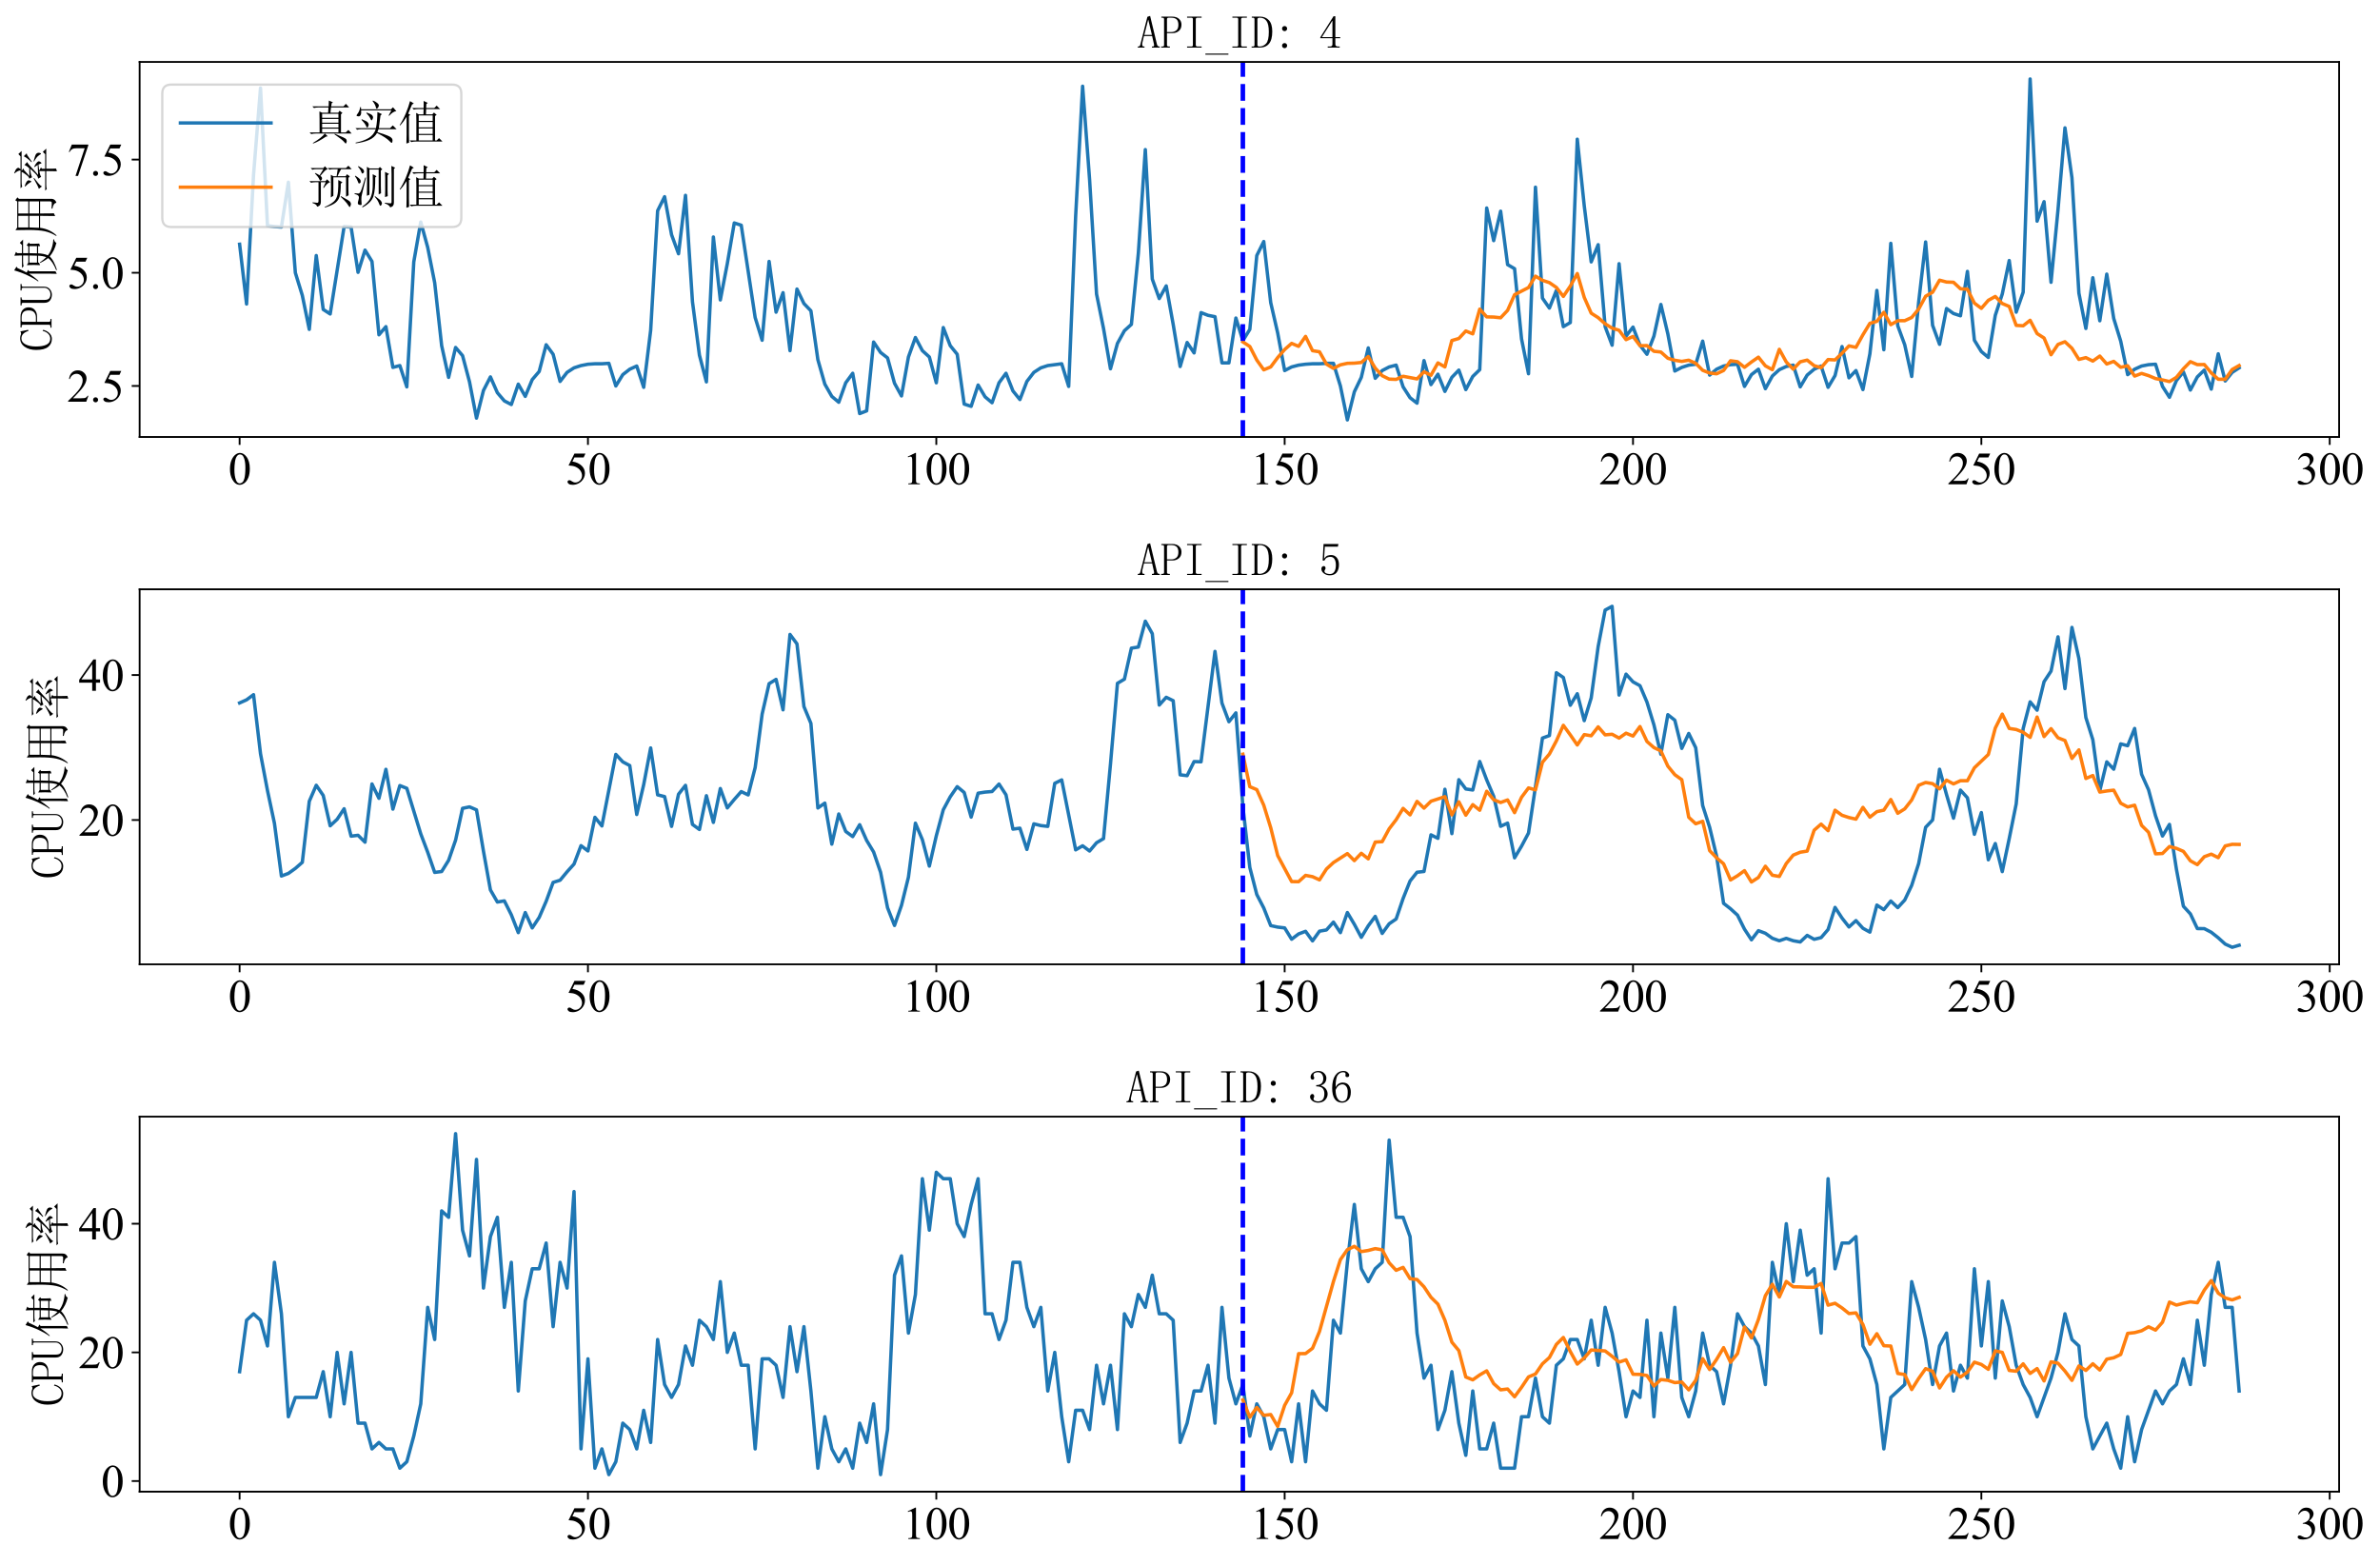 <?xml version="1.0" encoding="utf-8" standalone="no"?>
<!DOCTYPE svg PUBLIC "-//W3C//DTD SVG 1.1//EN"
  "http://www.w3.org/Graphics/SVG/1.1/DTD/svg11.dtd">
<svg xmlns:xlink="http://www.w3.org/1999/xlink" width="1050.602pt" height="690.866pt" viewBox="0 0 1050.602 690.866" xmlns="http://www.w3.org/2000/svg" version="1.1">
 <defs>
  <style type="text/css">*{stroke-linejoin: round; stroke-linecap: butt}</style>
 </defs>
 <g id="figure_1">
  <g id="patch_1">
   <path d="M 0 690.866 
L 1050.602 690.866 
L 1050.602 0 
L 0 0 
z
" style="fill: #ffffff"/>
  </g>
  <g id="axes_1">
   <g id="patch_2">
    <path d="M 61.638 192.901 
L 1032.554 192.901 
L 1032.554 27.341 
L 61.638 27.341 
z
" style="fill: #ffffff"/>
   </g>
   <g id="matplotlib.axis_1">
    <g id="xtick_1">
     <g id="line2d_1">
      <defs>
       <path id="m1a1f3161b6" d="M 0 0 
L 0 3.5 
" style="stroke: #000000; stroke-width: 0.8"/>
      </defs>
      <g>
       <use xlink:href="#m1a1f3161b6" x="105.77" y="192.901" style="stroke: #000000; stroke-width: 0.8"/>
      </g>
     </g>
     <g id="text_1">
      <!-- 0 -->
      <g transform="translate(100.77 213.788) scale(0.2 -0.2)">
       <defs>
        <path id="TimesNewRomanPSMT-30" d="M 231 2094 
Q 231 2819 450 3342 
Q 669 3866 1031 4122 
Q 1313 4325 1613 4325 
Q 2100 4325 2488 3828 
Q 2972 3213 2972 2159 
Q 2972 1422 2759 906 
Q 2547 391 2217 158 
Q 1888 -75 1581 -75 
Q 975 -75 572 641 
Q 231 1244 231 2094 
z
M 844 2016 
Q 844 1141 1059 588 
Q 1238 122 1591 122 
Q 1759 122 1940 273 
Q 2122 425 2216 781 
Q 2359 1319 2359 2297 
Q 2359 3022 2209 3506 
Q 2097 3866 1919 4016 
Q 1791 4119 1609 4119 
Q 1397 4119 1231 3928 
Q 1006 3669 925 3112 
Q 844 2556 844 2016 
z
" transform="scale(0.016)"/>
       </defs>
       <use xlink:href="#TimesNewRomanPSMT-30"/>
      </g>
     </g>
    </g>
    <g id="xtick_2">
     <g id="line2d_2">
      <g>
       <use xlink:href="#m1a1f3161b6" x="259.542" y="192.901" style="stroke: #000000; stroke-width: 0.8"/>
      </g>
     </g>
     <g id="text_2">
      <!-- 50 -->
      <g transform="translate(249.542 213.788) scale(0.2 -0.2)">
       <defs>
        <path id="TimesNewRomanPSMT-35" d="M 2778 4238 
L 2534 3706 
L 1259 3706 
L 981 3138 
Q 1809 3016 2294 2522 
Q 2709 2097 2709 1522 
Q 2709 1188 2573 903 
Q 2438 619 2231 419 
Q 2025 219 1772 97 
Q 1413 -75 1034 -75 
Q 653 -75 479 54 
Q 306 184 306 341 
Q 306 428 378 495 
Q 450 563 559 563 
Q 641 563 702 538 
Q 763 513 909 409 
Q 1144 247 1384 247 
Q 1750 247 2026 523 
Q 2303 800 2303 1197 
Q 2303 1581 2056 1914 
Q 1809 2247 1375 2428 
Q 1034 2569 447 2591 
L 1259 4238 
L 2778 4238 
z
" transform="scale(0.016)"/>
       </defs>
       <use xlink:href="#TimesNewRomanPSMT-35"/>
       <use xlink:href="#TimesNewRomanPSMT-30" x="50"/>
      </g>
     </g>
    </g>
    <g id="xtick_3">
     <g id="line2d_3">
      <g>
       <use xlink:href="#m1a1f3161b6" x="413.314" y="192.901" style="stroke: #000000; stroke-width: 0.8"/>
      </g>
     </g>
     <g id="text_3">
      <!-- 100 -->
      <g transform="translate(398.314 213.788) scale(0.2 -0.2)">
       <defs>
        <path id="TimesNewRomanPSMT-31" d="M 750 3822 
L 1781 4325 
L 1884 4325 
L 1884 747 
Q 1884 391 1914 303 
Q 1944 216 2037 169 
Q 2131 122 2419 116 
L 2419 0 
L 825 0 
L 825 116 
Q 1125 122 1212 167 
Q 1300 213 1334 289 
Q 1369 366 1369 747 
L 1369 3034 
Q 1369 3497 1338 3628 
Q 1316 3728 1258 3775 
Q 1200 3822 1119 3822 
Q 1003 3822 797 3725 
L 750 3822 
z
" transform="scale(0.016)"/>
       </defs>
       <use xlink:href="#TimesNewRomanPSMT-31"/>
       <use xlink:href="#TimesNewRomanPSMT-30" x="50"/>
       <use xlink:href="#TimesNewRomanPSMT-30" x="100"/>
      </g>
     </g>
    </g>
    <g id="xtick_4">
     <g id="line2d_4">
      <g>
       <use xlink:href="#m1a1f3161b6" x="567.086" y="192.901" style="stroke: #000000; stroke-width: 0.8"/>
      </g>
     </g>
     <g id="text_4">
      <!-- 150 -->
      <g transform="translate(552.086 213.788) scale(0.2 -0.2)">
       <use xlink:href="#TimesNewRomanPSMT-31"/>
       <use xlink:href="#TimesNewRomanPSMT-35" x="50"/>
       <use xlink:href="#TimesNewRomanPSMT-30" x="100"/>
      </g>
     </g>
    </g>
    <g id="xtick_5">
     <g id="line2d_5">
      <g>
       <use xlink:href="#m1a1f3161b6" x="720.858" y="192.901" style="stroke: #000000; stroke-width: 0.8"/>
      </g>
     </g>
     <g id="text_5">
      <!-- 200 -->
      <g transform="translate(705.858 213.788) scale(0.2 -0.2)">
       <defs>
        <path id="TimesNewRomanPSMT-32" d="M 2934 816 
L 2638 0 
L 138 0 
L 138 116 
Q 1241 1122 1691 1759 
Q 2141 2397 2141 2925 
Q 2141 3328 1894 3587 
Q 1647 3847 1303 3847 
Q 991 3847 742 3664 
Q 494 3481 375 3128 
L 259 3128 
Q 338 3706 661 4015 
Q 984 4325 1469 4325 
Q 1984 4325 2329 3994 
Q 2675 3663 2675 3213 
Q 2675 2891 2525 2569 
Q 2294 2063 1775 1497 
Q 997 647 803 472 
L 1909 472 
Q 2247 472 2383 497 
Q 2519 522 2628 598 
Q 2738 675 2819 816 
L 2934 816 
z
" transform="scale(0.016)"/>
       </defs>
       <use xlink:href="#TimesNewRomanPSMT-32"/>
       <use xlink:href="#TimesNewRomanPSMT-30" x="50"/>
       <use xlink:href="#TimesNewRomanPSMT-30" x="100"/>
      </g>
     </g>
    </g>
    <g id="xtick_6">
     <g id="line2d_6">
      <g>
       <use xlink:href="#m1a1f3161b6" x="874.63" y="192.901" style="stroke: #000000; stroke-width: 0.8"/>
      </g>
     </g>
     <g id="text_6">
      <!-- 250 -->
      <g transform="translate(859.63 213.788) scale(0.2 -0.2)">
       <use xlink:href="#TimesNewRomanPSMT-32"/>
       <use xlink:href="#TimesNewRomanPSMT-35" x="50"/>
       <use xlink:href="#TimesNewRomanPSMT-30" x="100"/>
      </g>
     </g>
    </g>
    <g id="xtick_7">
     <g id="line2d_7">
      <g>
       <use xlink:href="#m1a1f3161b6" x="1028.402" y="192.901" style="stroke: #000000; stroke-width: 0.8"/>
      </g>
     </g>
     <g id="text_7">
      <!-- 300 -->
      <g transform="translate(1013.402 213.788) scale(0.2 -0.2)">
       <defs>
        <path id="TimesNewRomanPSMT-33" d="M 325 3431 
Q 506 3859 782 4092 
Q 1059 4325 1472 4325 
Q 1981 4325 2253 3994 
Q 2459 3747 2459 3466 
Q 2459 3003 1878 2509 
Q 2269 2356 2469 2072 
Q 2669 1788 2669 1403 
Q 2669 853 2319 450 
Q 1863 -75 997 -75 
Q 569 -75 414 31 
Q 259 138 259 259 
Q 259 350 332 419 
Q 406 488 509 488 
Q 588 488 669 463 
Q 722 447 909 348 
Q 1097 250 1169 231 
Q 1284 197 1416 197 
Q 1734 197 1970 444 
Q 2206 691 2206 1028 
Q 2206 1275 2097 1509 
Q 2016 1684 1919 1775 
Q 1784 1900 1550 2001 
Q 1316 2103 1072 2103 
L 972 2103 
L 972 2197 
Q 1219 2228 1467 2375 
Q 1716 2522 1828 2728 
Q 1941 2934 1941 3181 
Q 1941 3503 1739 3701 
Q 1538 3900 1238 3900 
Q 753 3900 428 3381 
L 325 3431 
z
" transform="scale(0.016)"/>
       </defs>
       <use xlink:href="#TimesNewRomanPSMT-33"/>
       <use xlink:href="#TimesNewRomanPSMT-30" x="50"/>
       <use xlink:href="#TimesNewRomanPSMT-30" x="100"/>
      </g>
     </g>
    </g>
   </g>
   <g id="matplotlib.axis_2">
    <g id="ytick_1">
     <g id="line2d_8">
      <defs>
       <path id="mb5045dc7cd" d="M 0 0 
L -3.5 0 
" style="stroke: #000000; stroke-width: 0.8"/>
      </defs>
      <g>
       <use xlink:href="#mb5045dc7cd" x="61.638" y="170.384" style="stroke: #000000; stroke-width: 0.8"/>
      </g>
     </g>
     <g id="text_8">
      <!-- 2.5 -->
      <g transform="translate(29.637 177.328) scale(0.2 -0.2)">
       <defs>
        <path id="TimesNewRomanPSMT-2e" d="M 800 606 
Q 947 606 1047 504 
Q 1147 403 1147 259 
Q 1147 116 1045 14 
Q 944 -88 800 -88 
Q 656 -88 554 14 
Q 453 116 453 259 
Q 453 406 554 506 
Q 656 606 800 606 
z
" transform="scale(0.016)"/>
       </defs>
       <use xlink:href="#TimesNewRomanPSMT-32"/>
       <use xlink:href="#TimesNewRomanPSMT-2e" x="50"/>
       <use xlink:href="#TimesNewRomanPSMT-35" x="75"/>
      </g>
     </g>
    </g>
    <g id="ytick_2">
     <g id="line2d_9">
      <g>
       <use xlink:href="#mb5045dc7cd" x="61.638" y="120.414" style="stroke: #000000; stroke-width: 0.8"/>
      </g>
     </g>
     <g id="text_9">
      <!-- 5.0 -->
      <g transform="translate(29.637 127.358) scale(0.2 -0.2)">
       <use xlink:href="#TimesNewRomanPSMT-35"/>
       <use xlink:href="#TimesNewRomanPSMT-2e" x="50"/>
       <use xlink:href="#TimesNewRomanPSMT-30" x="75"/>
      </g>
     </g>
    </g>
    <g id="ytick_3">
     <g id="line2d_10">
      <g>
       <use xlink:href="#mb5045dc7cd" x="61.638" y="70.445" style="stroke: #000000; stroke-width: 0.8"/>
      </g>
     </g>
     <g id="text_10">
      <!-- 7.5 -->
      <g transform="translate(29.637 77.388) scale(0.2 -0.2)">
       <defs>
        <path id="TimesNewRomanPSMT-37" d="M 644 4238 
L 2916 4238 
L 2916 4119 
L 1503 -88 
L 1153 -88 
L 2419 3728 
L 1253 3728 
Q 900 3728 750 3644 
Q 488 3500 328 3200 
L 238 3234 
L 644 4238 
z
" transform="scale(0.016)"/>
       </defs>
       <use xlink:href="#TimesNewRomanPSMT-37"/>
       <use xlink:href="#TimesNewRomanPSMT-2e" x="50"/>
       <use xlink:href="#TimesNewRomanPSMT-35" x="75"/>
      </g>
     </g>
    </g>
    <g id="text_11">
     <!-- CPU使用率 -->
     <g transform="translate(23.059 155.121) rotate(-90) scale(0.2 -0.2)">
      <defs>
       <path id="SimSun-43" d="M 1725 50 
Q 1025 50 612 575 
Q 200 1100 200 2225 
Q 200 3175 637 3800 
Q 1075 4425 1825 4425 
Q 2000 4425 2175 4375 
Q 2350 4300 2475 4300 
Q 2575 4300 2637 4325 
Q 2700 4350 2750 4425 
L 2975 3325 
L 2825 3275 
Q 2675 3750 2425 4000 
Q 2175 4250 1775 4250 
Q 1250 4250 962 3675 
Q 675 3100 675 2250 
Q 675 1325 925 800 
Q 1175 275 1750 275 
Q 2150 275 2437 562 
Q 2725 850 2825 1325 
L 2975 1250 
Q 2850 725 2512 387 
Q 2175 50 1725 50 
z
" transform="scale(0.016)"/>
       <path id="SimSun-50" d="M 950 2100 
L 950 450 
Q 950 350 1012 300 
Q 1075 250 1175 250 
L 1350 250 
L 1350 100 
L 150 100 
L 150 250 
L 325 250 
Q 450 250 500 300 
Q 550 350 550 450 
L 550 4025 
Q 550 4125 500 4175 
Q 450 4225 325 4225 
L 175 4225 
L 175 4375 
L 1650 4375 
Q 2275 4375 2612 4062 
Q 2950 3750 2950 3275 
Q 2950 2700 2587 2400 
Q 2225 2100 1725 2100 
L 950 2100 
z
M 1575 2250 
Q 1950 2250 2237 2475 
Q 2525 2700 2525 3250 
Q 2525 3750 2287 3987 
Q 2050 4225 1525 4225 
L 1175 4225 
Q 1075 4225 1012 4175 
Q 950 4125 950 4025 
L 950 2250 
L 1575 2250 
z
" transform="scale(0.016)"/>
       <path id="SimSun-55" d="M 1625 250 
Q 2000 250 2262 500 
Q 2525 750 2525 1125 
L 2525 4025 
Q 2525 4125 2475 4175 
Q 2425 4225 2300 4225 
L 2150 4225 
L 2150 4375 
L 3050 4375 
L 3050 4225 
L 2900 4225 
Q 2800 4225 2737 4175 
Q 2675 4125 2675 4025 
L 2675 1125 
Q 2675 625 2337 337 
Q 2000 50 1575 50 
Q 1125 50 787 300 
Q 450 550 450 1100 
L 450 4025 
Q 450 4125 400 4175 
Q 350 4225 225 4225 
L 100 4225 
L 100 4375 
L 1200 4375 
L 1200 4225 
L 1075 4225 
Q 975 4225 912 4175 
Q 850 4125 850 4025 
L 850 1100 
Q 850 600 1062 425 
Q 1275 250 1625 250 
z
" transform="scale(0.016)"/>
       <path id="SimSun-4f7f" d="M 2875 3150 
L 2875 2100 
L 3825 2100 
Q 3850 2825 3850 3150 
L 2875 3150 
z
M 4175 3150 
Q 4175 2800 4150 2100 
L 5150 2100 
L 5150 3150 
L 4175 3150 
z
M 5475 3100 
L 5475 2425 
Q 5475 2100 5500 1800 
L 5150 1675 
L 5150 1950 
L 4150 1950 
Q 4125 1175 3875 600 
Q 4275 275 4875 75 
Q 5475 -125 6075 -150 
L 6075 -250 
Q 5700 -300 5600 -575 
Q 4525 -325 3725 350 
Q 3425 25 2925 -225 
Q 2425 -475 1875 -650 
L 1825 -550 
Q 2400 -325 2850 -25 
Q 3300 275 3500 575 
Q 3200 925 2825 1650 
L 2900 1700 
Q 3325 1100 3625 825 
Q 3800 1300 3825 1950 
L 2875 1950 
L 2875 1825 
L 2525 1675 
Q 2550 2075 2550 2562 
Q 2550 3050 2525 3500 
L 2875 3300 
L 3850 3300 
L 3850 4025 
L 2975 4025 
Q 2650 4025 2375 3950 
L 2150 4175 
L 3850 4175 
L 3850 4525 
Q 3850 4775 3825 5225 
L 4350 5000 
L 4175 4825 
L 4175 4175 
L 5300 4175 
L 5600 4475 
L 6050 4025 
L 4175 4025 
L 4175 3300 
L 5100 3300 
L 5275 3525 
L 5650 3225 
L 5475 3100 
z
M 1675 3175 
L 1675 -450 
L 1325 -625 
Q 1350 -75 1350 350 
L 1350 3200 
Q 900 2475 350 1900 
L 275 1950 
Q 700 2525 1112 3400 
Q 1525 4275 1800 5250 
L 2325 4925 
L 2125 4800 
Q 1725 3925 1500 3525 
L 1875 3325 
L 1675 3175 
z
" transform="scale(0.016)"/>
       <path id="SimSun-7528" d="M 3400 3150 
L 3400 1825 
L 5075 1825 
L 5075 3150 
L 3400 3150 
z
M 4075 100 
Q 4725 50 4900 62 
Q 5075 75 5075 400 
L 5075 1675 
L 3400 1675 
Q 3400 75 3425 -225 
L 3050 -400 
Q 3075 1025 3075 1675 
L 1425 1675 
Q 1250 350 375 -600 
L 300 -550 
Q 775 225 950 1025 
Q 1125 1825 1125 3225 
Q 1125 4625 1100 5075 
L 1475 4825 
L 5050 4825 
L 5225 5100 
L 5625 4800 
L 5425 4600 
L 5425 225 
Q 5450 -400 4875 -575 
Q 4825 -150 4075 -25 
L 4075 100 
z
M 1475 4675 
L 1475 3300 
L 3075 3300 
L 3075 4675 
L 1475 4675 
z
M 3400 4675 
L 3400 3300 
L 5075 3300 
L 5075 4675 
L 3400 4675 
z
M 1475 3150 
Q 1450 2100 1425 1825 
L 3075 1825 
L 3075 3150 
L 1475 3150 
z
" transform="scale(0.016)"/>
       <path id="SimSun-7387" d="M 875 3725 
L 925 3800 
Q 1375 3650 1550 3525 
Q 1725 3400 1725 3250 
Q 1725 3175 1662 3025 
Q 1600 2875 1550 2875 
Q 1500 2875 1425 3050 
Q 1275 3325 875 3725 
z
M 550 1850 
Q 875 1925 2000 2575 
L 2050 2500 
Q 1675 2225 1337 1937 
Q 1000 1650 875 1425 
L 550 1850 
z
M 5200 3450 
Q 4800 3150 4275 2800 
L 4225 2875 
Q 4775 3400 5050 3925 
L 5450 3525 
L 5200 3450 
z
M 4325 2500 
L 4350 2575 
Q 5225 2350 5375 2212 
Q 5525 2075 5525 1900 
Q 5525 1775 5487 1662 
Q 5450 1550 5400 1550 
Q 5325 1550 5200 1800 
Q 4975 2150 4325 2500 
z
M 3150 3900 
Q 2500 3300 2300 3150 
Q 2800 3150 3400 3175 
Q 3700 3500 3850 3825 
L 4250 3450 
Q 4050 3400 3450 2825 
Q 2850 2250 2475 1950 
Q 3150 1975 3850 2000 
Q 3750 2175 3550 2450 
L 3600 2500 
Q 4050 2250 4200 2100 
Q 4350 1950 4350 1850 
Q 4350 1775 4250 1625 
Q 4150 1475 4100 1475 
Q 4075 1475 4050 1550 
Q 4000 1700 3900 1900 
Q 3650 1875 3075 1800 
L 3500 1550 
L 3325 1425 
L 3325 975 
L 5325 975 
L 5650 1300 
L 6100 825 
L 3325 825 
Q 3325 -275 3350 -525 
L 2975 -650 
Q 3000 0 3000 825 
L 1125 825 
Q 800 825 525 750 
L 300 975 
L 3000 975 
L 3000 1775 
Q 2450 1700 2200 1525 
L 1950 1950 
Q 2275 1950 2675 2350 
Q 3075 2750 3325 3050 
Q 2400 2950 2150 2775 
L 1950 3175 
Q 2150 3150 2475 3575 
Q 2800 4000 2900 4225 
L 1450 4225 
Q 1125 4225 850 4150 
L 625 4375 
L 3100 4375 
Q 3050 4800 2675 5200 
L 2725 5250 
Q 3225 5050 3337 4912 
Q 3450 4775 3450 4700 
Q 3450 4550 3250 4375 
L 5025 4375 
L 5350 4675 
L 5775 4225 
L 3050 4225 
L 3375 3950 
L 3150 3900 
z
" transform="scale(0.016)"/>
      </defs>
      <use xlink:href="#SimSun-43"/>
      <use xlink:href="#SimSun-50" x="50"/>
      <use xlink:href="#SimSun-55" x="100"/>
      <use xlink:href="#SimSun-4f7f" x="150"/>
      <use xlink:href="#SimSun-7528" x="250"/>
      <use xlink:href="#SimSun-7387" x="350"/>
     </g>
    </g>
   </g>
   <g id="line2d_11">
    <path d="M 105.77 107.822 
L 108.846 134.206 
L 111.921 77.24 
L 114.996 38.864 
L 118.072 99.627 
L 121.147 100.027 
L 124.223 100.227 
L 127.298 80.439 
L 130.374 120.414 
L 133.449 130.408 
L 136.524 145.399 
L 139.6 112.819 
L 142.675 136.605 
L 145.751 138.603 
L 151.902 100.027 
L 154.977 100.227 
L 158.053 120.215 
L 161.128 110.42 
L 164.203 115.417 
L 167.279 147.798 
L 170.354 144.2 
L 173.43 162.189 
L 176.505 161.39 
L 179.581 170.784 
L 182.656 115.617 
L 185.732 98.028 
L 188.807 109.221 
L 191.882 124.812 
L 194.958 152.595 
L 198.033 166.587 
L 201.109 153.394 
L 204.184 156.992 
L 207.26 168.585 
L 210.335 184.576 
L 213.411 172.383 
L 216.486 166.387 
L 219.561 173.382 
L 222.637 176.98 
L 225.712 178.579 
L 228.788 169.585 
L 231.863 174.981 
L 234.939 167.586 
L 238.014 163.988 
L 241.089 152.195 
L 244.165 156.393 
L 247.24 168.385 
L 250.316 164.388 
L 253.391 162.389 
L 256.467 161.39 
L 259.542 160.79 
L 262.618 160.59 
L 265.693 160.59 
L 268.768 160.39 
L 271.844 170.384 
L 274.919 165.387 
L 277.995 162.989 
L 281.07 161.59 
L 284.146 170.984 
L 287.221 145.799 
L 290.297 93.031 
L 293.372 86.835 
L 296.447 103.625 
L 299.523 112.019 
L 302.598 86.235 
L 305.674 133.207 
L 308.749 156.792 
L 311.825 168.585 
L 314.9 104.624 
L 317.975 132.407 
L 321.051 116.417 
L 324.126 98.428 
L 327.202 99.427 
L 333.353 140.202 
L 336.428 150.196 
L 339.504 115.417 
L 342.579 137.804 
L 345.654 129.209 
L 348.73 154.794 
L 351.805 127.61 
L 354.881 134.006 
L 357.956 137.204 
L 361.032 158.791 
L 364.107 169.585 
L 367.183 174.981 
L 370.258 177.58 
L 373.333 168.985 
L 376.409 164.788 
L 379.484 182.577 
L 382.56 181.378 
L 385.635 150.996 
L 388.711 155.593 
L 391.786 157.992 
L 394.862 169.185 
L 397.937 174.782 
L 401.012 157.592 
L 404.088 148.997 
L 407.163 154.794 
L 410.239 157.592 
L 413.314 168.985 
L 416.39 144.6 
L 419.465 152.595 
L 422.54 156.393 
L 425.616 178.379 
L 428.691 179.379 
L 431.767 169.984 
L 434.842 175.181 
L 437.918 177.78 
L 440.993 168.985 
L 444.069 164.788 
L 447.144 172.583 
L 450.219 176.381 
L 453.295 168.385 
L 456.37 164.388 
L 459.446 162.389 
L 462.521 161.39 
L 468.672 160.59 
L 471.748 170.584 
L 474.823 95.429 
L 477.898 38.064 
L 480.974 79.239 
L 484.049 129.809 
L 487.125 145 
L 490.2 162.789 
L 493.276 151.596 
L 496.351 145.999 
L 499.427 143.201 
L 502.502 111.82 
L 505.577 66.047 
L 508.653 123.213 
L 511.728 131.808 
L 514.804 126.211 
L 517.879 143.201 
L 520.955 161.789 
L 524.03 151.196 
L 527.105 155.793 
L 530.181 138.004 
L 533.256 139.203 
L 536.332 139.803 
L 539.407 160.19 
L 542.483 160.19 
L 545.558 140.402 
L 548.634 150.396 
L 551.709 145.399 
L 554.784 112.819 
L 557.86 106.623 
L 560.935 133.606 
L 564.011 146.998 
L 567.086 163.588 
L 570.162 161.989 
L 573.237 161.19 
L 576.313 160.79 
L 579.388 160.59 
L 582.463 160.59 
L 585.539 160.39 
L 588.614 160.39 
L 591.69 170.384 
L 594.765 185.375 
L 597.841 172.983 
L 600.916 166.587 
L 603.992 153.594 
L 607.067 166.986 
L 610.142 163.588 
L 613.218 161.989 
L 616.293 161.19 
L 619.369 170.784 
L 622.444 175.581 
L 625.52 177.98 
L 628.595 159.191 
L 631.67 169.785 
L 634.746 165.187 
L 637.821 172.783 
L 640.897 166.587 
L 643.972 163.388 
L 647.048 171.983 
L 650.123 166.187 
L 653.199 163.189 
L 656.274 91.832 
L 659.349 106.223 
L 662.425 93.231 
L 665.5 116.817 
L 668.576 118.615 
L 671.651 149.597 
L 674.727 164.987 
L 677.802 82.637 
L 680.878 131.608 
L 683.953 136.005 
L 687.028 128.21 
L 690.104 144.2 
L 693.179 142.401 
L 696.255 61.45 
L 699.33 90.832 
L 702.406 115.617 
L 705.481 108.022 
L 708.556 144.2 
L 711.632 152.395 
L 714.707 116.417 
L 717.783 148.398 
L 720.858 144.4 
L 723.934 152.395 
L 727.009 156.393 
L 730.085 148.398 
L 733.16 134.406 
L 736.235 147.398 
L 739.311 163.788 
L 742.386 162.189 
L 745.462 161.19 
L 748.537 160.79 
L 751.613 150.596 
L 754.688 165.587 
L 757.764 162.989 
L 760.839 161.59 
L 763.914 160.99 
L 766.99 160.79 
L 770.065 170.584 
L 773.141 165.387 
L 776.216 162.989 
L 779.292 171.583 
L 782.367 165.987 
L 785.443 163.189 
L 788.518 161.789 
L 791.593 161.19 
L 794.669 170.784 
L 797.744 165.587 
L 800.82 162.989 
L 803.895 161.59 
L 806.971 170.984 
L 810.046 165.787 
L 813.121 152.995 
L 816.197 166.786 
L 819.272 163.588 
L 822.348 171.983 
L 825.423 156.193 
L 828.499 128.21 
L 831.574 154.394 
L 834.65 107.422 
L 837.725 143.8 
L 840.8 152.195 
L 843.876 166.187 
L 846.951 133.407 
L 850.027 106.823 
L 853.102 143.6 
L 856.178 151.995 
L 859.253 136.205 
L 862.329 138.404 
L 865.404 139.403 
L 868.479 119.815 
L 871.555 150.196 
L 874.63 155.193 
L 877.706 157.792 
L 880.781 139.203 
L 883.857 129.809 
L 886.932 115.018 
L 890.008 137.804 
L 893.083 129.009 
L 896.158 34.866 
L 899.234 97.628 
L 902.309 89.033 
L 905.385 124.612 
L 908.46 92.631 
L 911.536 56.453 
L 914.611 78.44 
L 917.686 129.409 
L 920.762 145 
L 923.837 122.613 
L 926.913 141.602 
L 929.988 121.014 
L 933.064 140.602 
L 936.139 150.596 
L 939.215 165.387 
L 942.29 162.989 
L 945.365 161.59 
L 948.441 160.99 
L 951.516 160.79 
L 954.592 170.584 
L 957.667 175.381 
L 960.743 167.986 
L 963.818 164.188 
L 966.894 172.183 
L 969.969 166.387 
L 973.044 163.388 
L 976.12 171.783 
L 979.195 156.193 
L 982.271 168.186 
L 985.346 164.388 
L 988.422 162.389 
L 988.422 162.389 
" clip-path="url(#pc2f41b4e3d)" style="fill: none; stroke: #1f77b4; stroke-width: 1.5; stroke-linecap: square"/>
   </g>
   <g id="line2d_12">
    <path d="M 548.634 150.924 
L 551.709 152.965 
L 554.784 158.944 
L 557.86 163.261 
L 560.935 161.99 
L 564.011 157.858 
L 567.086 154.3 
L 570.162 151.591 
L 573.237 152.899 
L 576.313 148.511 
L 579.388 154.813 
L 582.463 155.303 
L 585.539 160.738 
L 588.614 162.613 
L 591.69 161.063 
L 594.765 160.39 
L 597.841 160.315 
L 600.916 160.02 
L 603.992 157.396 
L 607.067 162.514 
L 610.142 165.853 
L 613.218 167.358 
L 616.293 167.481 
L 619.369 166.107 
L 625.52 167.269 
L 628.595 164.116 
L 631.67 165.655 
L 634.746 160.206 
L 637.821 161.973 
L 640.897 150.325 
L 643.972 149.426 
L 647.048 146.117 
L 650.123 147.378 
L 653.199 136.475 
L 656.274 139.888 
L 659.349 139.961 
L 662.425 140.283 
L 665.5 137.011 
L 668.576 130.101 
L 674.727 126.941 
L 677.802 121.913 
L 680.878 123.753 
L 683.953 124.77 
L 687.028 126.89 
L 690.104 130.849 
L 693.179 126.317 
L 696.255 120.757 
L 699.33 131.28 
L 702.406 138.264 
L 705.481 140.222 
L 708.556 142.951 
L 711.632 144.863 
L 714.707 145.803 
L 717.783 149.932 
L 720.858 148.542 
L 723.934 152.609 
L 727.009 152.573 
L 730.085 155.076 
L 733.16 155.401 
L 736.235 158.151 
L 739.311 159.048 
L 742.386 159.537 
L 745.462 159.012 
L 748.537 160.391 
L 751.613 163.48 
L 754.688 164.677 
L 757.764 165.013 
L 760.839 163.552 
L 763.914 159.263 
L 766.99 159.685 
L 770.065 162.155 
L 773.141 159.804 
L 776.216 157.673 
L 779.292 161.5 
L 782.367 163.202 
L 785.443 154.212 
L 788.518 159.805 
L 791.593 162.975 
L 794.669 159.726 
L 797.744 158.968 
L 800.82 161.434 
L 803.895 162.328 
L 806.971 158.724 
L 810.046 158.891 
L 813.121 155.927 
L 816.197 152.687 
L 819.272 153.341 
L 822.348 147.793 
L 825.423 142.738 
L 828.499 141.856 
L 831.574 137.856 
L 834.65 143.329 
L 837.725 141.578 
L 840.8 141.565 
L 843.876 140.158 
L 846.951 136.464 
L 850.027 130.775 
L 853.102 129.002 
L 856.178 123.684 
L 859.253 124.501 
L 862.329 124.613 
L 865.404 127.479 
L 868.479 127.684 
L 871.555 133.82 
L 874.63 136.12 
L 877.706 132.572 
L 880.781 130.885 
L 883.857 133.994 
L 886.932 135.28 
L 890.008 143.638 
L 893.083 143.816 
L 896.158 141.397 
L 899.234 147.251 
L 902.309 149.22 
L 905.385 156.605 
L 908.46 152.044 
L 911.536 150.87 
L 914.611 153.753 
L 917.686 158.66 
L 920.762 157.881 
L 923.837 159.394 
L 926.913 157.185 
L 929.988 160.69 
L 933.064 159.531 
L 936.139 162.138 
L 939.215 161.477 
L 942.29 166.013 
L 945.365 164.853 
L 948.441 165.821 
L 951.516 167.114 
L 954.592 167.719 
L 957.667 168.442 
L 960.743 166.584 
L 963.818 162.799 
L 966.894 159.662 
L 969.969 160.967 
L 973.044 160.922 
L 976.12 164.626 
L 979.195 167.417 
L 982.271 167.42 
L 985.346 163.115 
L 988.422 161.374 
L 988.422 161.374 
" clip-path="url(#pc2f41b4e3d)" style="fill: none; stroke: #ff7f0e; stroke-width: 1.5; stroke-linecap: square"/>
   </g>
   <g id="line2d_13">
    <path d="M 548.634 192.901 
L 548.634 27.341 
" clip-path="url(#pc2f41b4e3d)" style="fill: none; stroke-dasharray: 7.4,3.2; stroke-dashoffset: 0; stroke: #0000ff; stroke-width: 2"/>
   </g>
   <g id="patch_3">
    <path d="M 61.638 192.901 
L 61.638 27.341 
" style="fill: none; stroke: #000000; stroke-width: 0.8; stroke-linejoin: miter; stroke-linecap: square"/>
   </g>
   <g id="patch_4">
    <path d="M 1032.554 192.901 
L 1032.554 27.341 
" style="fill: none; stroke: #000000; stroke-width: 0.8; stroke-linejoin: miter; stroke-linecap: square"/>
   </g>
   <g id="patch_5">
    <path d="M 61.638 192.901 
L 1032.554 192.901 
" style="fill: none; stroke: #000000; stroke-width: 0.8; stroke-linejoin: miter; stroke-linecap: square"/>
   </g>
   <g id="patch_6">
    <path d="M 61.638 27.341 
L 1032.554 27.341 
" style="fill: none; stroke: #000000; stroke-width: 0.8; stroke-linejoin: miter; stroke-linecap: square"/>
   </g>
   <g id="text_12">
    <!-- API_ID: 4 -->
    <g transform="translate(502.096 21.341) scale(0.2 -0.2)">
     <defs>
      <path id="SimSun-41" d="M 2025 1700 
L 900 1700 
L 675 750 
Q 650 625 650 550 
Q 650 450 687 350 
Q 725 250 900 250 
L 975 250 
L 975 100 
L 50 100 
L 50 250 
L 125 250 
Q 225 250 300 312 
Q 375 375 400 525 
L 1375 4350 
L 1750 4475 
L 2700 525 
Q 2750 375 2825 312 
Q 2900 250 3000 250 
L 3075 250 
L 3075 100 
L 2000 100 
L 2000 250 
L 2100 250 
Q 2250 250 2275 312 
Q 2300 375 2300 425 
Q 2300 525 2275 600 
L 2025 1700 
z
M 325 250 
L 325 250 
z
M 575 250 
L 575 250 
z
M 2350 250 
L 2350 250 
z
M 2775 250 
L 2775 250 
z
M 1500 3925 
L 1475 3925 
L 950 1850 
L 2000 1850 
L 1500 3925 
z
" transform="scale(0.016)"/>
      <path id="SimSun-49" d="M 600 4225 
L 600 4375 
L 2600 4375 
L 2600 4225 
L 2025 4225 
Q 1925 4225 1862 4175 
Q 1800 4125 1800 4025 
L 1800 450 
Q 1800 350 1862 300 
Q 1925 250 2025 250 
L 2600 250 
L 2600 100 
L 600 100 
L 600 250 
L 1175 250 
Q 1300 250 1350 300 
Q 1400 350 1400 450 
L 1400 4025 
Q 1400 4125 1350 4175 
Q 1300 4225 1175 4225 
L 600 4225 
z
" transform="scale(0.016)"/>
      <path id="SimSun-5f" d="M 0 -875 
L 0 -725 
L 3175 -725 
L 3175 -875 
L 0 -875 
z
" transform="scale(0.016)"/>
      <path id="SimSun-44" d="M 2500 2275 
Q 2500 3350 2175 3787 
Q 1850 4225 1275 4225 
Q 1100 4225 1012 4175 
Q 925 4125 925 4025 
L 925 450 
Q 925 350 1000 300 
Q 1075 250 1200 250 
Q 1750 250 2125 662 
Q 2500 1075 2500 2275 
z
M 525 4025 
Q 525 4125 475 4175 
Q 425 4225 300 4225 
L 150 4225 
L 150 4375 
L 1275 4375 
Q 2050 4375 2512 3875 
Q 2975 3375 2975 2325 
Q 2975 1175 2525 637 
Q 2075 100 1200 100 
L 125 100 
L 125 250 
L 300 250 
Q 425 250 475 300 
Q 525 350 525 450 
L 525 4025 
z
" transform="scale(0.016)"/>
      <path id="SimSun-3a" d="M 1900 2725 
Q 1900 2575 1800 2475 
Q 1700 2375 1550 2375 
Q 1400 2375 1300 2475 
Q 1200 2575 1200 2725 
Q 1200 2875 1300 2975 
Q 1400 3075 1550 3075 
Q 1700 3075 1800 2975 
Q 1900 2875 1900 2725 
z
M 1900 375 
Q 1900 225 1800 125 
Q 1700 25 1550 25 
Q 1400 25 1300 125 
Q 1200 225 1200 375 
Q 1200 525 1300 625 
Q 1400 725 1550 725 
Q 1700 725 1800 625 
Q 1900 525 1900 375 
z
" transform="scale(0.016)"/>
      <path id="SimSun-20" d="M 0 0 
Q 0 0 0 0 
z
" transform="scale(0.016)"/>
      <path id="SimSun-34" d="M 2300 575 
Q 2300 400 2400 325 
Q 2500 250 2675 250 
L 2900 250 
L 2900 100 
L 1250 100 
L 1250 250 
L 1525 250 
Q 1725 250 1812 325 
Q 1900 400 1900 575 
L 1900 1400 
L 225 1400 
L 225 1525 
L 2050 4425 
L 2300 4425 
L 2300 1550 
L 2975 1550 
L 2975 1400 
L 2300 1400 
L 2300 575 
z
M 1875 3800 
L 450 1550 
L 1900 1550 
L 1900 3800 
L 1875 3800 
z
" transform="scale(0.016)"/>
     </defs>
     <use xlink:href="#SimSun-41"/>
     <use xlink:href="#SimSun-50" x="50"/>
     <use xlink:href="#SimSun-49" x="100"/>
     <use xlink:href="#SimSun-5f" x="150"/>
     <use xlink:href="#SimSun-49" x="200"/>
     <use xlink:href="#SimSun-44" x="250"/>
     <use xlink:href="#SimSun-3a" x="300"/>
     <use xlink:href="#SimSun-20" x="350"/>
     <use xlink:href="#SimSun-34" x="400"/>
    </g>
   </g>
   <g id="legend_1">
    <g id="patch_7">
     <path d="M 75.638 100.216 
L 199.637 100.216 
Q 203.637 100.216 203.637 96.216 
L 203.637 41.341 
Q 203.637 37.341 199.637 37.341 
L 75.638 37.341 
Q 71.638 37.341 71.638 41.341 
L 71.638 96.216 
Q 71.638 100.216 75.638 100.216 
z
" style="fill: #ffffff; opacity: 0.8; stroke: #cccccc; stroke-linejoin: miter"/>
    </g>
    <g id="line2d_14">
     <path d="M 79.638 54.278 
L 99.638 54.278 
L 119.638 54.278 
" style="fill: none; stroke: #1f77b4; stroke-width: 1.5; stroke-linecap: square"/>
    </g>
    <g id="text_13">
     <!-- 真实值 -->
     <g transform="translate(135.637 61.278) scale(0.2 -0.2)">
      <defs>
       <path id="SimSun-771f" d="M 2050 3450 
L 2050 2900 
L 4300 2900 
L 4300 3450 
L 2050 3450 
z
M 2050 2750 
L 2050 2225 
L 4300 2225 
L 4300 2750 
L 2050 2750 
z
M 2050 2075 
L 2050 1550 
L 4300 1550 
L 4300 2075 
L 2050 2075 
z
M 2050 1400 
L 2050 875 
L 4300 875 
L 4300 1400 
L 2050 1400 
z
M 2875 3600 
L 2925 4325 
L 1525 4325 
Q 1200 4325 925 4250 
L 700 4475 
L 2950 4475 
Q 2975 4825 2975 5275 
L 3550 5025 
L 3375 4925 
L 3300 4475 
L 5000 4475 
L 5325 4825 
L 5775 4325 
L 3275 4325 
L 3200 3600 
L 4275 3600 
L 4450 3875 
L 4850 3575 
L 4650 3375 
L 4650 875 
L 5300 875 
L 5675 1225 
L 6125 725 
L 1150 725 
Q 825 725 550 650 
L 325 875 
L 1700 875 
Q 1700 3200 1675 3775 
L 2050 3600 
L 2875 3600 
z
M 2425 725 
L 2825 350 
L 2575 300 
Q 1500 -425 800 -650 
L 775 -575 
Q 1950 125 2425 725 
z
M 3800 700 
Q 4575 375 4962 200 
Q 5350 25 5400 -112 
Q 5450 -250 5450 -325 
Q 5450 -400 5400 -525 
Q 5350 -650 5325 -650 
Q 5250 -650 5100 -450 
Q 4875 -150 3750 625 
L 3800 700 
z
" transform="scale(0.016)"/>
       <path id="SimSun-5b9e" d="M 1950 3625 
Q 2575 3400 2700 3250 
Q 2825 3100 2825 2975 
Q 2825 2850 2750 2700 
Q 2675 2550 2625 2550 
Q 2550 2550 2450 2800 
Q 2275 3175 1900 3550 
L 1950 3625 
z
M 3575 1325 
Q 3500 1100 3425 925 
Q 4650 550 5087 325 
Q 5525 100 5512 -225 
Q 5500 -550 5400 -550 
Q 5300 -550 5075 -300 
Q 4625 175 3375 800 
Q 3025 175 2300 -150 
Q 1575 -475 425 -625 
L 425 -525 
Q 1475 -325 2200 100 
Q 2925 525 3200 1325 
L 1225 1325 
Q 900 1325 625 1250 
L 400 1475 
L 3225 1475 
Q 3325 1950 3375 2575 
Q 3425 3200 3425 3700 
L 4050 3400 
L 3850 3225 
Q 3750 2300 3625 1475 
L 5175 1475 
L 5550 1850 
L 6075 1325 
L 3575 1325 
z
M 1275 2700 
Q 1975 2425 2100 2262 
Q 2225 2100 2225 1975 
Q 2225 1850 2150 1700 
Q 2075 1550 2025 1550 
Q 1950 1550 1850 1800 
Q 1675 2175 1225 2625 
L 1275 2700 
z
M 2750 5225 
L 2825 5275 
Q 3225 5100 3425 4925 
Q 3625 4750 3625 4600 
Q 3625 4450 3512 4300 
Q 3400 4150 3325 4150 
Q 3250 4150 3200 4400 
Q 3100 4775 2750 5225 
z
M 4975 3225 
L 5350 3925 
L 1175 3925 
Q 1225 3525 1125 3300 
Q 1025 3075 787 3100 
Q 550 3125 550 3200 
Q 550 3300 700 3475 
Q 975 3825 1050 4375 
L 1150 4375 
L 1175 4075 
L 5300 4075 
L 5575 4350 
L 6050 3800 
Q 5625 3825 5050 3175 
L 4975 3225 
z
" transform="scale(0.016)"/>
       <path id="SimSun-503c" d="M 1525 650 
Q 1525 -225 1550 -525 
L 1175 -650 
Q 1200 250 1200 550 
L 1200 3025 
Q 750 2300 325 1850 
L 250 1900 
Q 725 2625 1100 3525 
Q 1475 4425 1675 5200 
L 2200 4875 
L 1950 4725 
Q 1550 3800 1425 3475 
L 1725 3300 
L 1525 3150 
L 1525 650 
z
M 2875 3225 
L 2875 2475 
L 4800 2475 
L 4800 3225 
L 2875 3225 
z
M 2875 2325 
L 2875 1575 
L 4800 1575 
L 4800 2325 
L 2875 2325 
z
M 2875 1425 
L 2875 675 
L 4800 675 
L 4800 1425 
L 2875 1425 
z
M 2875 525 
L 2875 -225 
L 4800 -225 
L 4800 525 
L 2875 525 
z
M 3550 4250 
Q 3575 4825 3550 5225 
L 4125 4950 
L 3925 4800 
L 3900 4250 
L 5025 4250 
L 5350 4575 
L 5825 4100 
L 3900 4100 
L 3875 3375 
L 4750 3375 
L 4975 3625 
L 5350 3300 
L 5125 3150 
L 5125 -225 
L 5350 -225 
L 5675 100 
L 6150 -375 
L 2450 -375 
Q 2125 -375 1850 -450 
L 1625 -225 
L 2550 -225 
L 2550 2550 
Q 2550 2850 2525 3575 
L 2875 3375 
L 3525 3375 
L 3550 4100 
L 2800 4100 
Q 2475 4100 2200 4025 
L 1975 4250 
L 3550 4250 
z
" transform="scale(0.016)"/>
      </defs>
      <use xlink:href="#SimSun-771f"/>
      <use xlink:href="#SimSun-5b9e" x="100"/>
      <use xlink:href="#SimSun-503c" x="200"/>
     </g>
    </g>
    <g id="line2d_15">
     <path d="M 79.638 82.638 
L 99.638 82.638 
L 119.638 82.638 
" style="fill: none; stroke: #ff7f0e; stroke-width: 1.5; stroke-linecap: square"/>
    </g>
    <g id="text_14">
     <!-- 预测值 -->
     <g transform="translate(135.637 89.638) scale(0.2 -0.2)">
      <defs>
       <path id="SimSun-9884" d="M 475 4825 
L 2225 4825 
L 2425 5075 
L 2825 4675 
Q 2600 4625 2387 4412 
Q 2175 4200 1800 3750 
Q 2050 3575 2037 3400 
Q 2025 3225 1937 3150 
Q 1850 3075 1825 3075 
Q 1725 3075 1650 3300 
Q 1525 3600 1050 4100 
L 1100 4150 
Q 1475 3975 1700 3825 
L 2225 4675 
L 1300 4675 
Q 975 4675 700 4600 
L 475 4825 
z
M 725 100 
Q 1175 50 1362 37 
Q 1550 25 1550 275 
L 1550 2875 
L 1125 2875 
Q 800 2875 525 2800 
L 300 3025 
L 2525 3025 
L 2725 3275 
L 3150 2875 
Q 2800 2825 2275 2075 
L 2200 2125 
L 2550 2875 
L 1875 2875 
L 1875 150 
Q 1875 -400 1350 -500 
Q 1325 -175 725 0 
L 725 100 
z
M 3250 775 
Q 3275 1425 3275 2287 
Q 3275 3150 3250 3900 
L 3600 3700 
L 4050 3700 
Q 4175 4400 4200 4675 
L 3650 4675 
Q 3325 4675 3050 4600 
L 2825 4825 
L 5325 4825 
L 5675 5150 
L 6125 4675 
L 4675 4675 
Q 4500 4425 4175 3700 
L 5300 3700 
L 5475 3975 
L 5875 3675 
L 5675 3475 
L 5675 1950 
Q 5675 1525 5700 1075 
L 5350 875 
L 5350 3550 
L 3600 3550 
L 3600 1000 
L 3250 775 
z
M 4850 2875 
L 4625 2675 
Q 4625 1475 4475 937 
Q 4325 400 3900 50 
Q 3475 -300 2425 -625 
L 2400 -550 
Q 3500 -50 3837 400 
Q 4175 850 4237 1587 
Q 4300 2325 4275 3175 
L 4850 2875 
z
M 4650 950 
Q 5725 375 5875 212 
Q 6025 50 6025 -125 
Q 6025 -225 5962 -387 
Q 5900 -550 5850 -550 
Q 5800 -550 5750 -450 
Q 5625 -250 5437 0 
Q 5250 250 4600 875 
L 4650 950 
z
" transform="scale(0.016)"/>
       <path id="SimSun-6d4b" d="M 1975 1000 
Q 2000 1475 2000 2925 
Q 2000 4375 1975 5000 
L 2350 4775 
L 3575 4775 
L 3775 4975 
L 4100 4650 
L 3900 4500 
L 3900 2350 
Q 3900 1850 3925 1350 
L 3600 1200 
L 3600 4625 
L 2325 4625 
L 2325 1150 
L 1975 1000 
z
M 2775 3975 
L 3300 3700 
L 3125 3525 
Q 3150 1825 2875 937 
Q 2600 50 1375 -600 
L 1325 -500 
Q 2200 100 2475 725 
Q 2750 1350 2775 2187 
Q 2800 3025 2775 3975 
z
M 3100 950 
Q 3825 450 3937 262 
Q 4050 75 4050 -25 
Q 4050 -150 3975 -262 
Q 3900 -375 3850 -375 
Q 3750 -375 3650 -75 
Q 3500 375 3050 875 
L 3100 950 
z
M 4475 825 
Q 4500 1200 4500 1700 
L 4500 3400 
Q 4500 3950 4475 4300 
L 5025 4025 
L 4825 3825 
L 4825 1700 
Q 4825 1325 4850 950 
L 4475 825 
z
M 5375 150 
L 5375 4050 
Q 5375 4750 5350 5125 
L 5875 4875 
L 5700 4700 
L 5700 75 
Q 5700 -200 5600 -350 
Q 5500 -500 5200 -600 
Q 5025 -225 4450 -50 
L 4450 50 
Q 5125 -50 5250 -37 
Q 5375 -25 5375 150 
z
M 1850 3500 
Q 1375 1525 1300 1225 
Q 1200 900 1212 450 
Q 1225 0 1250 -175 
Q 1250 -275 1125 -275 
Q 1025 -275 875 -225 
Q 725 -175 725 0 
Q 725 125 800 375 
Q 875 625 875 775 
Q 875 950 762 1050 
Q 650 1150 275 1250 
L 275 1350 
Q 725 1300 837 1312 
Q 950 1325 1087 1537 
Q 1225 1750 1750 3525 
L 1850 3500 
z
M 375 3775 
Q 1075 3350 1112 3100 
Q 1150 2850 1050 2775 
Q 950 2700 900 2700 
Q 800 2700 725 2975 
Q 600 3350 325 3700 
L 375 3775 
z
M 800 5100 
Q 1475 4725 1550 4512 
Q 1625 4300 1525 4187 
Q 1425 4075 1350 4075 
Q 1275 4075 1200 4300 
Q 1075 4650 750 5025 
L 800 5100 
z
" transform="scale(0.016)"/>
      </defs>
      <use xlink:href="#SimSun-9884"/>
      <use xlink:href="#SimSun-6d4b" x="100"/>
      <use xlink:href="#SimSun-503c" x="200"/>
     </g>
    </g>
   </g>
  </g>
  <g id="axes_2">
   <g id="patch_8">
    <path d="M 61.638 425.701 
L 1032.554 425.701 
L 1032.554 260.141 
L 61.638 260.141 
z
" style="fill: #ffffff"/>
   </g>
   <g id="matplotlib.axis_3">
    <g id="xtick_8">
     <g id="line2d_16">
      <g>
       <use xlink:href="#m1a1f3161b6" x="105.77" y="425.701" style="stroke: #000000; stroke-width: 0.8"/>
      </g>
     </g>
     <g id="text_15">
      <!-- 0 -->
      <g transform="translate(100.77 446.588) scale(0.2 -0.2)">
       <use xlink:href="#TimesNewRomanPSMT-30"/>
      </g>
     </g>
    </g>
    <g id="xtick_9">
     <g id="line2d_17">
      <g>
       <use xlink:href="#m1a1f3161b6" x="259.542" y="425.701" style="stroke: #000000; stroke-width: 0.8"/>
      </g>
     </g>
     <g id="text_16">
      <!-- 50 -->
      <g transform="translate(249.542 446.588) scale(0.2 -0.2)">
       <use xlink:href="#TimesNewRomanPSMT-35"/>
       <use xlink:href="#TimesNewRomanPSMT-30" x="50"/>
      </g>
     </g>
    </g>
    <g id="xtick_10">
     <g id="line2d_18">
      <g>
       <use xlink:href="#m1a1f3161b6" x="413.314" y="425.701" style="stroke: #000000; stroke-width: 0.8"/>
      </g>
     </g>
     <g id="text_17">
      <!-- 100 -->
      <g transform="translate(398.314 446.588) scale(0.2 -0.2)">
       <use xlink:href="#TimesNewRomanPSMT-31"/>
       <use xlink:href="#TimesNewRomanPSMT-30" x="50"/>
       <use xlink:href="#TimesNewRomanPSMT-30" x="100"/>
      </g>
     </g>
    </g>
    <g id="xtick_11">
     <g id="line2d_19">
      <g>
       <use xlink:href="#m1a1f3161b6" x="567.086" y="425.701" style="stroke: #000000; stroke-width: 0.8"/>
      </g>
     </g>
     <g id="text_18">
      <!-- 150 -->
      <g transform="translate(552.086 446.588) scale(0.2 -0.2)">
       <use xlink:href="#TimesNewRomanPSMT-31"/>
       <use xlink:href="#TimesNewRomanPSMT-35" x="50"/>
       <use xlink:href="#TimesNewRomanPSMT-30" x="100"/>
      </g>
     </g>
    </g>
    <g id="xtick_12">
     <g id="line2d_20">
      <g>
       <use xlink:href="#m1a1f3161b6" x="720.858" y="425.701" style="stroke: #000000; stroke-width: 0.8"/>
      </g>
     </g>
     <g id="text_19">
      <!-- 200 -->
      <g transform="translate(705.858 446.588) scale(0.2 -0.2)">
       <use xlink:href="#TimesNewRomanPSMT-32"/>
       <use xlink:href="#TimesNewRomanPSMT-30" x="50"/>
       <use xlink:href="#TimesNewRomanPSMT-30" x="100"/>
      </g>
     </g>
    </g>
    <g id="xtick_13">
     <g id="line2d_21">
      <g>
       <use xlink:href="#m1a1f3161b6" x="874.63" y="425.701" style="stroke: #000000; stroke-width: 0.8"/>
      </g>
     </g>
     <g id="text_20">
      <!-- 250 -->
      <g transform="translate(859.63 446.588) scale(0.2 -0.2)">
       <use xlink:href="#TimesNewRomanPSMT-32"/>
       <use xlink:href="#TimesNewRomanPSMT-35" x="50"/>
       <use xlink:href="#TimesNewRomanPSMT-30" x="100"/>
      </g>
     </g>
    </g>
    <g id="xtick_14">
     <g id="line2d_22">
      <g>
       <use xlink:href="#m1a1f3161b6" x="1028.402" y="425.701" style="stroke: #000000; stroke-width: 0.8"/>
      </g>
     </g>
     <g id="text_21">
      <!-- 300 -->
      <g transform="translate(1013.402 446.588) scale(0.2 -0.2)">
       <use xlink:href="#TimesNewRomanPSMT-33"/>
       <use xlink:href="#TimesNewRomanPSMT-30" x="50"/>
       <use xlink:href="#TimesNewRomanPSMT-30" x="100"/>
      </g>
     </g>
    </g>
   </g>
   <g id="matplotlib.axis_4">
    <g id="ytick_4">
     <g id="line2d_23">
      <g>
       <use xlink:href="#mb5045dc7cd" x="61.638" y="361.99" style="stroke: #000000; stroke-width: 0.8"/>
      </g>
     </g>
     <g id="text_22">
      <!-- 20 -->
      <g transform="translate(34.638 368.934) scale(0.2 -0.2)">
       <use xlink:href="#TimesNewRomanPSMT-32"/>
       <use xlink:href="#TimesNewRomanPSMT-30" x="50"/>
      </g>
     </g>
    </g>
    <g id="ytick_5">
     <g id="line2d_24">
      <g>
       <use xlink:href="#mb5045dc7cd" x="61.638" y="297.998" style="stroke: #000000; stroke-width: 0.8"/>
      </g>
     </g>
     <g id="text_23">
      <!-- 40 -->
      <g transform="translate(34.638 304.942) scale(0.2 -0.2)">
       <defs>
        <path id="TimesNewRomanPSMT-34" d="M 2978 1563 
L 2978 1119 
L 2409 1119 
L 2409 0 
L 1894 0 
L 1894 1119 
L 100 1119 
L 100 1519 
L 2066 4325 
L 2409 4325 
L 2409 1563 
L 2978 1563 
z
M 1894 1563 
L 1894 3666 
L 406 1563 
L 1894 1563 
z
" transform="scale(0.016)"/>
       </defs>
       <use xlink:href="#TimesNewRomanPSMT-34"/>
       <use xlink:href="#TimesNewRomanPSMT-30" x="50"/>
      </g>
     </g>
    </g>
    <g id="text_24">
     <!-- CPU使用率 -->
     <g transform="translate(28.059 387.921) rotate(-90) scale(0.2 -0.2)">
      <use xlink:href="#SimSun-43"/>
      <use xlink:href="#SimSun-50" x="50"/>
      <use xlink:href="#SimSun-55" x="100"/>
      <use xlink:href="#SimSun-4f7f" x="150"/>
      <use xlink:href="#SimSun-7528" x="250"/>
      <use xlink:href="#SimSun-7387" x="350"/>
     </g>
    </g>
   </g>
   <g id="line2d_25">
    <path d="M 105.77 310.317 
L 108.846 308.941 
L 111.921 306.669 
L 114.996 332.746 
L 118.072 348.968 
L 121.147 363.462 
L 124.223 386.723 
L 127.298 385.571 
L 130.374 383.364 
L 133.449 380.676 
L 136.524 353.735 
L 139.6 346.664 
L 142.675 351.144 
L 145.751 364.55 
L 148.826 361.67 
L 151.902 357.031 
L 154.977 369.125 
L 158.053 368.741 
L 161.128 371.781 
L 164.203 346.088 
L 167.279 352.423 
L 170.354 339.625 
L 173.43 357.191 
L 176.505 346.792 
L 179.581 348.008 
L 185.732 368.101 
L 188.807 376.228 
L 191.882 385.123 
L 194.958 384.739 
L 198.033 379.78 
L 201.109 370.885 
L 204.184 356.839 
L 207.26 356.199 
L 210.335 357.511 
L 213.411 375.749 
L 216.486 392.866 
L 219.561 398.21 
L 222.637 397.698 
L 225.712 403.841 
L 228.788 411.712 
L 231.863 402.849 
L 234.939 409.632 
L 238.014 404.993 
L 241.089 397.89 
L 244.165 389.539 
L 247.24 388.579 
L 250.316 384.867 
L 253.391 381.444 
L 256.467 373.317 
L 259.542 375.653 
L 262.618 360.806 
L 265.693 364.614 
L 271.844 333.034 
L 274.919 336.329 
L 277.995 337.961 
L 281.07 359.559 
L 284.146 346.376 
L 287.221 330.186 
L 290.297 350.888 
L 293.372 351.656 
L 296.447 364.806 
L 299.523 350.6 
L 302.598 346.696 
L 305.674 363.942 
L 308.749 366.182 
L 311.825 351.272 
L 314.9 363.046 
L 317.975 348.104 
L 321.051 356.647 
L 324.126 352.935 
L 327.202 349.448 
L 330.277 350.92 
L 333.353 338.857 
L 336.428 315.244 
L 339.504 301.806 
L 342.579 299.918 
L 345.654 313.356 
L 348.73 280.081 
L 351.805 284.24 
L 354.881 311.917 
L 357.956 319.34 
L 361.032 356.679 
L 364.107 354.535 
L 367.183 372.645 
L 370.258 359.335 
L 373.333 367.046 
L 376.409 369.317 
L 379.484 364.07 
L 382.56 371.013 
L 385.635 376.1 
L 388.711 385.059 
L 391.786 400.705 
L 394.862 408.544 
L 397.937 399.681 
L 401.012 387.235 
L 404.088 363.398 
L 407.163 370.693 
L 410.239 382.34 
L 413.314 368.965 
L 416.39 357.479 
L 419.465 351.752 
L 422.54 347.272 
L 425.616 349.832 
L 428.691 360.71 
L 431.767 350.152 
L 434.842 349.672 
L 437.918 349.416 
L 440.993 346.12 
L 444.069 350.856 
L 447.144 366.022 
L 450.219 365.606 
L 453.295 374.981 
L 456.37 363.686 
L 459.446 364.454 
L 462.521 364.806 
L 465.597 345.8 
L 468.672 344.296 
L 474.823 375.173 
L 477.898 373.381 
L 480.974 375.685 
L 484.049 372.037 
L 487.125 370.213 
L 490.2 337.289 
L 493.276 301.646 
L 496.351 299.822 
L 499.427 286.128 
L 502.502 285.648 
L 505.577 274.225 
L 508.653 279.729 
L 511.728 311.245 
L 514.804 307.821 
L 517.879 309.325 
L 520.955 342.057 
L 524.03 342.409 
L 527.105 336.201 
L 530.181 336.297 
L 536.332 287.568 
L 539.407 310.381 
L 542.483 318.604 
L 545.558 314.7 
L 548.634 355.943 
L 551.709 382.948 
L 554.784 394.882 
L 557.86 400.833 
L 560.935 408.608 
L 564.011 409.28 
L 567.086 409.632 
L 570.162 414.624 
L 573.237 412.288 
L 576.313 411.136 
L 579.388 415.36 
L 582.463 411.072 
L 585.539 410.528 
L 588.614 407.073 
L 591.69 411.712 
L 594.765 402.849 
L 597.841 408.032 
L 600.916 413.792 
L 603.992 408.704 
L 607.067 404.545 
L 610.142 412.064 
L 613.218 407.808 
L 616.293 405.697 
L 619.369 396.642 
L 622.444 388.931 
L 625.52 385.059 
L 628.595 384.707 
L 631.67 368.549 
L 634.746 370.085 
L 637.821 348.424 
L 640.897 368.005 
L 643.972 344.2 
L 647.048 348.296 
L 650.123 348.744 
L 653.199 336.169 
L 656.274 344.296 
L 659.349 351.528 
L 662.425 364.774 
L 665.5 363.366 
L 668.576 378.692 
L 671.651 373.541 
L 674.727 367.75 
L 677.802 347.272 
L 680.878 325.835 
L 683.953 324.715 
L 687.028 296.974 
L 690.104 299.086 
L 693.179 311.341 
L 696.255 306.253 
L 699.33 318.124 
L 702.406 308.077 
L 705.481 285.424 
L 708.556 269.33 
L 711.632 267.666 
L 714.707 306.829 
L 717.783 297.614 
L 720.858 301.006 
L 723.934 302.702 
L 727.009 309.933 
L 730.085 319.98 
L 733.16 332.97 
L 736.235 315.5 
L 739.311 317.932 
L 742.386 330.378 
L 745.462 323.787 
L 748.537 330.09 
L 751.613 355.623 
L 754.688 365.222 
L 757.764 377.988 
L 760.839 398.786 
L 763.914 401.185 
L 766.99 404.001 
L 770.065 410.176 
L 773.141 414.88 
L 776.216 410.848 
L 779.292 412 
L 782.367 414.208 
L 785.443 415.296 
L 788.518 414.24 
L 791.593 415.296 
L 794.669 415.839 
L 797.744 412.928 
L 800.82 414.656 
L 803.895 413.92 
L 806.971 410.336 
L 810.046 400.577 
L 813.121 405.281 
L 816.197 409.216 
L 819.272 406.401 
L 822.348 409.792 
L 825.423 411.488 
L 828.499 399.554 
L 831.574 401.569 
L 834.65 397.762 
L 837.725 400.673 
L 840.8 397.346 
L 843.876 390.851 
L 846.951 381.22 
L 850.027 365.222 
L 853.102 361.99 
L 856.178 339.593 
L 859.253 350.792 
L 862.329 361.19 
L 865.404 348.808 
L 868.479 352.199 
L 871.555 368.293 
L 874.63 358.727 
L 877.706 379.556 
L 880.781 372.389 
L 883.857 384.771 
L 886.932 370.181 
L 890.008 354.887 
L 893.083 321.643 
L 896.158 309.837 
L 899.234 313.516 
L 902.309 300.942 
L 905.385 296.27 
L 908.46 281.136 
L 911.536 303.982 
L 914.611 276.977 
L 917.686 290.703 
L 920.762 316.748 
L 923.837 326.571 
L 926.913 349.064 
L 929.988 336.329 
L 933.064 339.561 
L 936.139 328.394 
L 939.215 329.194 
L 942.29 321.579 
L 945.365 341.801 
L 948.441 348.68 
L 951.516 360.134 
L 954.592 369.061 
L 957.667 363.942 
L 960.743 383.747 
L 963.818 400.065 
L 966.894 403.425 
L 969.969 409.92 
L 973.044 409.952 
L 976.12 411.552 
L 979.195 413.984 
L 982.271 416.767 
L 985.346 418.175 
L 988.422 417.279 
L 988.422 417.279 
" clip-path="url(#p2b5c0bbb59)" style="fill: none; stroke: #1f77b4; stroke-width: 1.5; stroke-linecap: square"/>
   </g>
   <g id="line2d_26">
    <path d="M 548.634 332.947 
L 551.709 347.3 
L 554.784 348.581 
L 557.86 355.464 
L 560.935 365.399 
L 564.011 377.697 
L 570.162 389.175 
L 573.237 389.222 
L 576.313 386.439 
L 579.388 387.013 
L 582.463 388.414 
L 585.539 383.629 
L 588.614 380.782 
L 594.765 376.823 
L 597.841 379.925 
L 600.916 376.693 
L 603.992 379.138 
L 607.067 371.738 
L 610.142 371.554 
L 613.218 365.883 
L 616.293 361.867 
L 619.369 356.865 
L 622.444 359.724 
L 625.52 353.783 
L 628.595 356.755 
L 631.67 353.708 
L 637.821 351.691 
L 640.897 359.75 
L 643.972 353.959 
L 647.048 359.857 
L 650.123 355.212 
L 653.199 357.679 
L 656.274 349.315 
L 659.349 353.046 
L 662.425 354.268 
L 665.5 353.141 
L 668.576 358.744 
L 671.651 351.965 
L 674.727 347.835 
L 677.802 348.685 
L 680.878 336.513 
L 683.953 332.865 
L 687.028 327.07 
L 690.104 320.196 
L 693.179 324.429 
L 696.255 328.871 
L 699.33 324.298 
L 702.406 324.799 
L 705.481 320.866 
L 708.556 324.399 
L 711.632 324.134 
L 714.707 325.826 
L 717.783 323.67 
L 720.858 324.928 
L 723.934 320.744 
L 727.009 327.324 
L 730.085 330.031 
L 733.16 331.474 
L 736.235 338.222 
L 739.311 341.989 
L 742.386 344.198 
L 745.462 360.787 
L 748.537 363.654 
L 751.613 362.576 
L 754.688 375.516 
L 757.764 378.686 
L 760.839 381.327 
L 763.914 388.462 
L 766.99 386.605 
L 770.065 384.358 
L 773.141 389.351 
L 776.216 387.362 
L 779.292 382.402 
L 782.367 386.375 
L 785.443 386.91 
L 788.518 381.21 
L 791.593 377.488 
L 794.669 376.22 
L 797.744 375.719 
L 800.82 366.501 
L 803.895 363.806 
L 806.971 366.706 
L 810.046 357.676 
L 813.121 359.904 
L 816.197 360.911 
L 819.272 361.613 
L 822.348 356.429 
L 825.423 360.752 
L 828.499 358.311 
L 831.574 357.643 
L 834.65 352.959 
L 837.725 359.022 
L 840.8 357.084 
L 843.876 353.154 
L 846.951 346.672 
L 850.027 345.434 
L 853.102 345.949 
L 856.178 348.23 
L 859.253 344.403 
L 862.329 346.059 
L 865.404 344.646 
L 868.479 344.661 
L 871.555 338.949 
L 877.706 333.069 
L 880.781 321.416 
L 883.857 315.256 
L 886.932 321.574 
L 890.008 322.045 
L 893.083 323.263 
L 896.158 325.516 
L 899.234 316.543 
L 902.309 325.158 
L 905.385 321.666 
L 908.46 325.714 
L 911.536 326.9 
L 914.611 334.813 
L 917.686 331.043 
L 920.762 343.665 
L 923.837 342.362 
L 926.913 349.664 
L 929.988 349.178 
L 933.064 348.819 
L 936.139 354.582 
L 939.215 356.23 
L 942.29 355.465 
L 945.365 364.373 
L 948.441 367.417 
L 951.516 376.92 
L 954.592 376.777 
L 957.667 373.701 
L 960.743 374.517 
L 963.818 375.845 
L 966.894 380.008 
L 969.969 381.697 
L 973.044 378.195 
L 976.12 377.063 
L 979.195 378.614 
L 982.271 373.443 
L 985.346 372.725 
L 988.422 372.78 
L 988.422 372.78 
" clip-path="url(#p2b5c0bbb59)" style="fill: none; stroke: #ff7f0e; stroke-width: 1.5; stroke-linecap: square"/>
   </g>
   <g id="line2d_27">
    <path d="M 548.634 425.701 
L 548.634 260.141 
" clip-path="url(#p2b5c0bbb59)" style="fill: none; stroke-dasharray: 7.4,3.2; stroke-dashoffset: 0; stroke: #0000ff; stroke-width: 2"/>
   </g>
   <g id="patch_9">
    <path d="M 61.638 425.701 
L 61.638 260.141 
" style="fill: none; stroke: #000000; stroke-width: 0.8; stroke-linejoin: miter; stroke-linecap: square"/>
   </g>
   <g id="patch_10">
    <path d="M 1032.554 425.701 
L 1032.554 260.141 
" style="fill: none; stroke: #000000; stroke-width: 0.8; stroke-linejoin: miter; stroke-linecap: square"/>
   </g>
   <g id="patch_11">
    <path d="M 61.638 425.701 
L 1032.554 425.701 
" style="fill: none; stroke: #000000; stroke-width: 0.8; stroke-linejoin: miter; stroke-linecap: square"/>
   </g>
   <g id="patch_12">
    <path d="M 61.638 260.141 
L 1032.554 260.141 
" style="fill: none; stroke: #000000; stroke-width: 0.8; stroke-linejoin: miter; stroke-linecap: square"/>
   </g>
   <g id="text_25">
    <!-- API_ID: 5 -->
    <g transform="translate(502.096 254.141) scale(0.2 -0.2)">
     <defs>
      <path id="SimSun-35" d="M 1725 2850 
Q 2200 2850 2500 2487 
Q 2800 2125 2800 1525 
Q 2800 850 2487 450 
Q 2175 50 1525 50 
Q 1075 50 725 312 
Q 375 575 375 950 
Q 375 1100 462 1212 
Q 550 1325 700 1325 
Q 850 1325 900 1225 
Q 950 1125 950 1050 
Q 950 900 875 825 
Q 800 725 800 625 
Q 800 425 1037 325 
Q 1275 225 1550 225 
Q 1950 225 2162 550 
Q 2375 875 2375 1475 
Q 2375 1975 2187 2287 
Q 2000 2600 1625 2600 
Q 1350 2600 1150 2500 
Q 950 2400 775 2075 
L 550 2100 
L 675 4375 
L 2725 4375 
L 2650 4000 
L 850 4000 
L 750 2350 
Q 1000 2700 1237 2775 
Q 1475 2850 1725 2850 
z
" transform="scale(0.016)"/>
     </defs>
     <use xlink:href="#SimSun-41"/>
     <use xlink:href="#SimSun-50" x="50"/>
     <use xlink:href="#SimSun-49" x="100"/>
     <use xlink:href="#SimSun-5f" x="150"/>
     <use xlink:href="#SimSun-49" x="200"/>
     <use xlink:href="#SimSun-44" x="250"/>
     <use xlink:href="#SimSun-3a" x="300"/>
     <use xlink:href="#SimSun-20" x="350"/>
     <use xlink:href="#SimSun-35" x="400"/>
    </g>
   </g>
  </g>
  <g id="axes_3">
   <g id="patch_13">
    <path d="M 61.638 658.501 
L 1032.554 658.501 
L 1032.554 492.941 
L 61.638 492.941 
z
" style="fill: #ffffff"/>
   </g>
   <g id="matplotlib.axis_5">
    <g id="xtick_15">
     <g id="line2d_28">
      <g>
       <use xlink:href="#m1a1f3161b6" x="105.77" y="658.501" style="stroke: #000000; stroke-width: 0.8"/>
      </g>
     </g>
     <g id="text_26">
      <!-- 0 -->
      <g transform="translate(100.77 679.388) scale(0.2 -0.2)">
       <use xlink:href="#TimesNewRomanPSMT-30"/>
      </g>
     </g>
    </g>
    <g id="xtick_16">
     <g id="line2d_29">
      <g>
       <use xlink:href="#m1a1f3161b6" x="259.542" y="658.501" style="stroke: #000000; stroke-width: 0.8"/>
      </g>
     </g>
     <g id="text_27">
      <!-- 50 -->
      <g transform="translate(249.542 679.388) scale(0.2 -0.2)">
       <use xlink:href="#TimesNewRomanPSMT-35"/>
       <use xlink:href="#TimesNewRomanPSMT-30" x="50"/>
      </g>
     </g>
    </g>
    <g id="xtick_17">
     <g id="line2d_30">
      <g>
       <use xlink:href="#m1a1f3161b6" x="413.314" y="658.501" style="stroke: #000000; stroke-width: 0.8"/>
      </g>
     </g>
     <g id="text_28">
      <!-- 100 -->
      <g transform="translate(398.314 679.388) scale(0.2 -0.2)">
       <use xlink:href="#TimesNewRomanPSMT-31"/>
       <use xlink:href="#TimesNewRomanPSMT-30" x="50"/>
       <use xlink:href="#TimesNewRomanPSMT-30" x="100"/>
      </g>
     </g>
    </g>
    <g id="xtick_18">
     <g id="line2d_31">
      <g>
       <use xlink:href="#m1a1f3161b6" x="567.086" y="658.501" style="stroke: #000000; stroke-width: 0.8"/>
      </g>
     </g>
     <g id="text_29">
      <!-- 150 -->
      <g transform="translate(552.086 679.388) scale(0.2 -0.2)">
       <use xlink:href="#TimesNewRomanPSMT-31"/>
       <use xlink:href="#TimesNewRomanPSMT-35" x="50"/>
       <use xlink:href="#TimesNewRomanPSMT-30" x="100"/>
      </g>
     </g>
    </g>
    <g id="xtick_19">
     <g id="line2d_32">
      <g>
       <use xlink:href="#m1a1f3161b6" x="720.858" y="658.501" style="stroke: #000000; stroke-width: 0.8"/>
      </g>
     </g>
     <g id="text_30">
      <!-- 200 -->
      <g transform="translate(705.858 679.388) scale(0.2 -0.2)">
       <use xlink:href="#TimesNewRomanPSMT-32"/>
       <use xlink:href="#TimesNewRomanPSMT-30" x="50"/>
       <use xlink:href="#TimesNewRomanPSMT-30" x="100"/>
      </g>
     </g>
    </g>
    <g id="xtick_20">
     <g id="line2d_33">
      <g>
       <use xlink:href="#m1a1f3161b6" x="874.63" y="658.501" style="stroke: #000000; stroke-width: 0.8"/>
      </g>
     </g>
     <g id="text_31">
      <!-- 250 -->
      <g transform="translate(859.63 679.388) scale(0.2 -0.2)">
       <use xlink:href="#TimesNewRomanPSMT-32"/>
       <use xlink:href="#TimesNewRomanPSMT-35" x="50"/>
       <use xlink:href="#TimesNewRomanPSMT-30" x="100"/>
      </g>
     </g>
    </g>
    <g id="xtick_21">
     <g id="line2d_34">
      <g>
       <use xlink:href="#m1a1f3161b6" x="1028.402" y="658.501" style="stroke: #000000; stroke-width: 0.8"/>
      </g>
     </g>
     <g id="text_32">
      <!-- 300 -->
      <g transform="translate(1013.402 679.388) scale(0.2 -0.2)">
       <use xlink:href="#TimesNewRomanPSMT-33"/>
       <use xlink:href="#TimesNewRomanPSMT-30" x="50"/>
       <use xlink:href="#TimesNewRomanPSMT-30" x="100"/>
      </g>
     </g>
    </g>
   </g>
   <g id="matplotlib.axis_6">
    <g id="ytick_6">
     <g id="line2d_35">
      <g>
       <use xlink:href="#mb5045dc7cd" x="61.638" y="653.815" style="stroke: #000000; stroke-width: 0.8"/>
      </g>
     </g>
     <g id="text_33">
      <!-- 0 -->
      <g transform="translate(44.638 660.759) scale(0.2 -0.2)">
       <use xlink:href="#TimesNewRomanPSMT-30"/>
      </g>
     </g>
    </g>
    <g id="ytick_7">
     <g id="line2d_36">
      <g>
       <use xlink:href="#mb5045dc7cd" x="61.638" y="597.019" style="stroke: #000000; stroke-width: 0.8"/>
      </g>
     </g>
     <g id="text_34">
      <!-- 20 -->
      <g transform="translate(34.638 603.963) scale(0.2 -0.2)">
       <use xlink:href="#TimesNewRomanPSMT-32"/>
       <use xlink:href="#TimesNewRomanPSMT-30" x="50"/>
      </g>
     </g>
    </g>
    <g id="ytick_8">
     <g id="line2d_37">
      <g>
       <use xlink:href="#mb5045dc7cd" x="61.638" y="540.223" style="stroke: #000000; stroke-width: 0.8"/>
      </g>
     </g>
     <g id="text_35">
      <!-- 40 -->
      <g transform="translate(34.638 547.167) scale(0.2 -0.2)">
       <use xlink:href="#TimesNewRomanPSMT-34"/>
       <use xlink:href="#TimesNewRomanPSMT-30" x="50"/>
      </g>
     </g>
    </g>
    <g id="text_36">
     <!-- CPU使用率 -->
     <g transform="translate(28.059 620.721) rotate(-90) scale(0.2 -0.2)">
      <use xlink:href="#SimSun-43"/>
      <use xlink:href="#SimSun-50" x="50"/>
      <use xlink:href="#SimSun-55" x="100"/>
      <use xlink:href="#SimSun-4f7f" x="150"/>
      <use xlink:href="#SimSun-7528" x="250"/>
      <use xlink:href="#SimSun-7387" x="350"/>
     </g>
    </g>
   </g>
   <g id="line2d_38">
    <path d="M 105.77 605.538 
L 108.846 582.82 
L 111.921 579.98 
L 114.996 582.82 
L 118.072 594.179 
L 121.147 557.262 
L 124.223 579.98 
L 127.298 625.417 
L 130.374 616.898 
L 139.6 616.898 
L 142.675 605.538 
L 145.751 625.417 
L 148.826 597.019 
L 151.902 619.737 
L 154.977 597.019 
L 158.053 628.257 
L 161.128 628.257 
L 164.203 639.616 
L 167.279 636.776 
L 170.354 639.616 
L 173.43 639.616 
L 176.505 648.135 
L 179.581 645.296 
L 182.656 633.936 
L 185.732 619.737 
L 188.807 577.141 
L 191.882 591.339 
L 194.958 534.544 
L 198.033 537.383 
L 201.109 500.466 
L 204.184 543.063 
L 207.26 554.422 
L 210.335 511.825 
L 213.411 568.621 
L 216.486 545.903 
L 219.561 537.383 
L 222.637 577.141 
L 225.712 557.262 
L 228.788 614.058 
L 231.863 574.301 
L 234.939 560.102 
L 238.014 560.102 
L 241.089 548.743 
L 244.165 585.66 
L 247.24 557.262 
L 250.316 568.621 
L 253.391 526.024 
L 256.467 639.616 
L 259.542 599.859 
L 262.618 648.135 
L 265.693 639.616 
L 268.768 650.975 
L 271.844 645.296 
L 274.919 628.257 
L 277.995 631.097 
L 281.07 639.616 
L 284.146 622.577 
L 287.221 636.776 
L 290.297 591.339 
L 293.372 611.218 
L 296.447 616.898 
L 299.523 611.218 
L 302.598 594.179 
L 305.674 602.699 
L 308.749 582.82 
L 311.825 585.66 
L 314.9 591.339 
L 317.975 565.781 
L 321.051 597.019 
L 324.126 588.5 
L 327.202 602.699 
L 330.277 602.699 
L 333.353 639.616 
L 336.428 599.859 
L 339.504 599.859 
L 342.579 602.699 
L 345.654 616.898 
L 348.73 585.66 
L 351.805 605.538 
L 354.881 585.66 
L 357.956 614.058 
L 361.032 648.135 
L 364.107 625.417 
L 367.183 639.616 
L 370.258 645.296 
L 373.333 639.616 
L 376.409 648.135 
L 379.484 628.257 
L 382.56 636.776 
L 385.635 619.737 
L 388.711 650.975 
L 391.786 631.097 
L 394.862 562.942 
L 397.937 554.422 
L 401.012 588.5 
L 404.088 571.461 
L 407.163 520.345 
L 410.239 543.063 
L 413.314 517.505 
L 416.39 520.345 
L 419.465 520.345 
L 422.54 540.223 
L 425.616 545.903 
L 428.691 531.704 
L 431.767 520.345 
L 434.842 579.98 
L 437.918 579.98 
L 440.993 591.339 
L 444.069 582.82 
L 447.144 557.262 
L 450.219 557.262 
L 453.295 577.141 
L 456.37 585.66 
L 459.446 577.141 
L 462.521 614.058 
L 465.597 597.019 
L 468.672 625.417 
L 471.748 645.296 
L 474.823 622.577 
L 477.898 622.577 
L 480.974 631.097 
L 484.049 602.699 
L 487.125 619.737 
L 490.2 602.699 
L 493.276 631.097 
L 496.351 579.98 
L 499.427 585.66 
L 502.502 571.461 
L 505.577 577.141 
L 508.653 562.942 
L 511.728 579.98 
L 514.804 579.98 
L 517.879 582.82 
L 520.955 636.776 
L 524.03 628.257 
L 527.105 614.058 
L 530.181 614.058 
L 533.256 602.699 
L 536.332 628.257 
L 539.407 577.141 
L 542.483 608.378 
L 545.558 619.737 
L 548.634 611.218 
L 551.709 633.936 
L 554.784 619.737 
L 557.86 625.417 
L 560.935 639.616 
L 564.011 631.097 
L 567.086 631.097 
L 570.162 645.296 
L 573.237 619.737 
L 576.313 645.296 
L 579.388 614.058 
L 582.463 619.737 
L 585.539 622.577 
L 588.614 582.82 
L 591.69 588.5 
L 594.765 557.262 
L 597.841 531.704 
L 600.916 560.102 
L 603.992 565.781 
L 607.067 560.102 
L 610.142 557.262 
L 613.218 503.306 
L 616.293 537.383 
L 619.369 537.383 
L 622.444 545.903 
L 625.52 588.5 
L 628.595 608.378 
L 631.67 602.699 
L 634.746 631.097 
L 637.821 622.577 
L 640.897 605.538 
L 643.972 628.257 
L 647.048 642.456 
L 650.123 614.058 
L 653.199 639.616 
L 656.274 639.616 
L 659.349 628.257 
L 662.425 648.135 
L 668.576 648.135 
L 671.651 625.417 
L 674.727 625.417 
L 677.802 608.378 
L 680.878 625.417 
L 683.953 628.257 
L 687.028 602.699 
L 690.104 599.859 
L 693.179 591.339 
L 696.255 591.339 
L 699.33 599.859 
L 702.406 582.82 
L 705.481 602.699 
L 708.556 577.141 
L 711.632 588.5 
L 714.707 605.538 
L 717.783 625.417 
L 720.858 614.058 
L 723.934 616.898 
L 727.009 582.82 
L 730.085 625.417 
L 733.16 588.5 
L 736.235 608.378 
L 739.311 577.141 
L 742.386 616.898 
L 745.462 625.417 
L 748.537 614.058 
L 751.613 588.5 
L 754.688 602.699 
L 757.764 605.538 
L 760.839 619.737 
L 763.914 602.699 
L 766.99 579.98 
L 770.065 585.66 
L 773.141 588.5 
L 776.216 594.179 
L 779.292 611.218 
L 782.367 557.262 
L 785.443 571.461 
L 788.518 540.223 
L 791.593 565.781 
L 794.669 543.063 
L 797.744 562.942 
L 800.82 560.102 
L 803.895 588.5 
L 806.971 520.345 
L 810.046 560.102 
L 813.121 548.743 
L 816.197 548.743 
L 819.272 545.903 
L 822.348 594.179 
L 825.423 599.859 
L 828.499 611.218 
L 831.574 639.616 
L 834.65 616.898 
L 840.8 611.218 
L 843.876 565.781 
L 846.951 577.141 
L 850.027 591.339 
L 853.102 611.218 
L 856.178 594.179 
L 859.253 588.5 
L 862.329 614.058 
L 865.404 602.699 
L 868.479 608.378 
L 871.555 560.102 
L 874.63 594.179 
L 877.706 565.781 
L 880.781 608.378 
L 883.857 574.301 
L 886.932 585.66 
L 890.008 602.699 
L 893.083 611.218 
L 896.158 616.898 
L 899.234 625.417 
L 905.385 608.378 
L 908.46 597.019 
L 911.536 579.98 
L 914.611 591.339 
L 917.686 594.179 
L 920.762 625.417 
L 923.837 639.616 
L 929.988 628.257 
L 933.064 639.616 
L 936.139 648.135 
L 939.215 625.417 
L 942.29 645.296 
L 945.365 631.097 
L 951.516 614.058 
L 954.592 619.737 
L 957.667 614.058 
L 960.743 611.218 
L 963.818 599.859 
L 966.894 611.218 
L 969.969 582.82 
L 973.044 602.699 
L 976.12 571.461 
L 979.195 557.262 
L 982.271 577.141 
L 985.346 577.141 
L 988.422 614.058 
L 988.422 614.058 
" clip-path="url(#p439d085e25)" style="fill: none; stroke: #1f77b4; stroke-width: 1.5; stroke-linecap: square"/>
   </g>
   <g id="line2d_39">
    <path d="M 548.634 618.023 
L 551.709 625.646 
L 554.784 621.341 
L 557.86 624.819 
L 560.935 624.452 
L 564.011 629.693 
L 567.086 620.397 
L 570.162 614.867 
L 573.237 597.585 
L 576.313 597.544 
L 579.388 595.201 
L 582.463 587.768 
L 588.614 565.749 
L 591.69 556.074 
L 594.765 551.673 
L 597.841 550.203 
L 600.916 552.517 
L 603.992 552.019 
L 607.067 551.212 
L 610.142 551.741 
L 613.218 557.481 
L 616.293 560.778 
L 619.369 559.497 
L 622.444 564.465 
L 625.52 564.851 
L 628.595 568.062 
L 631.67 572.68 
L 634.746 575.724 
L 637.821 582.821 
L 640.897 592.51 
L 643.972 596.218 
L 647.048 607.885 
L 650.123 609.135 
L 653.199 606.963 
L 656.274 605.172 
L 659.349 610.805 
L 662.425 613.541 
L 665.5 613.182 
L 668.576 616.617 
L 671.651 612.444 
L 674.727 607.838 
L 677.802 606.557 
L 680.878 602.067 
L 683.953 599.292 
L 687.028 593.496 
L 690.104 590.44 
L 693.179 596.639 
L 696.255 602.186 
L 699.33 599.493 
L 702.406 595.956 
L 708.556 596.381 
L 711.632 598.751 
L 714.707 601.319 
L 717.783 600.298 
L 720.858 606.669 
L 723.934 606.73 
L 727.009 607.227 
L 730.085 611.841 
L 733.16 609.007 
L 736.235 609.341 
L 739.311 610.364 
L 742.386 610.101 
L 745.462 613.558 
L 748.537 609.343 
L 751.613 599.795 
L 754.688 604.587 
L 757.764 600.084 
L 760.839 594.926 
L 763.914 601.398 
L 766.99 597.546 
L 770.065 585.829 
L 773.141 590.625 
L 776.216 582.524 
L 779.292 571.984 
L 782.367 566.943 
L 785.443 572.554 
L 788.518 565.71 
L 791.593 568.046 
L 794.669 568.107 
L 797.744 568.281 
L 800.82 568.288 
L 803.895 566.589 
L 806.971 576.165 
L 810.046 575.337 
L 813.121 577.404 
L 816.197 579.866 
L 819.272 579.577 
L 822.348 584.714 
L 825.423 593.418 
L 828.499 588.776 
L 831.574 594.066 
L 834.65 594.213 
L 837.725 606.307 
L 840.8 606.806 
L 843.876 613.418 
L 846.951 608.526 
L 850.027 604.199 
L 853.102 605.357 
L 856.178 612.719 
L 859.253 607.98 
L 862.329 605.11 
L 865.404 607.941 
L 868.479 605.712 
L 871.555 601.335 
L 874.63 602.349 
L 877.706 604.486 
L 880.781 596.343 
L 883.857 597.011 
L 886.932 604.989 
L 890.008 605.333 
L 893.083 602.069 
L 896.158 606.31 
L 899.234 604.162 
L 902.309 609.615 
L 905.385 601.184 
L 908.46 601.779 
L 911.536 605.277 
L 914.611 609.369 
L 917.686 603.01 
L 920.762 604.974 
L 923.837 602.036 
L 926.913 604.785 
L 929.988 600.005 
L 933.064 599.39 
L 936.139 597.947 
L 939.215 588.625 
L 942.29 588.292 
L 945.365 587.476 
L 948.441 585.723 
L 951.516 587.177 
L 954.592 583.697 
L 957.667 574.806 
L 960.743 576.14 
L 963.818 575.338 
L 966.894 574.697 
L 969.969 575.108 
L 973.044 569.517 
L 976.12 565.335 
L 979.195 570.871 
L 982.271 572.953 
L 985.346 573.854 
L 988.422 572.719 
L 988.422 572.719 
" clip-path="url(#p439d085e25)" style="fill: none; stroke: #ff7f0e; stroke-width: 1.5; stroke-linecap: square"/>
   </g>
   <g id="line2d_40">
    <path d="M 548.634 658.501 
L 548.634 492.941 
" clip-path="url(#p439d085e25)" style="fill: none; stroke-dasharray: 7.4,3.2; stroke-dashoffset: 0; stroke: #0000ff; stroke-width: 2"/>
   </g>
   <g id="patch_14">
    <path d="M 61.638 658.501 
L 61.638 492.941 
" style="fill: none; stroke: #000000; stroke-width: 0.8; stroke-linejoin: miter; stroke-linecap: square"/>
   </g>
   <g id="patch_15">
    <path d="M 1032.554 658.501 
L 1032.554 492.941 
" style="fill: none; stroke: #000000; stroke-width: 0.8; stroke-linejoin: miter; stroke-linecap: square"/>
   </g>
   <g id="patch_16">
    <path d="M 61.638 658.501 
L 1032.554 658.501 
" style="fill: none; stroke: #000000; stroke-width: 0.8; stroke-linejoin: miter; stroke-linecap: square"/>
   </g>
   <g id="patch_17">
    <path d="M 61.638 492.941 
L 1032.554 492.941 
" style="fill: none; stroke: #000000; stroke-width: 0.8; stroke-linejoin: miter; stroke-linecap: square"/>
   </g>
   <g id="text_37">
    <!-- API_ID: 36 -->
    <g transform="translate(497.096 486.941) scale(0.2 -0.2)">
     <defs>
      <path id="SimSun-33" d="M 2800 1250 
Q 2800 775 2450 412 
Q 2100 50 1475 50 
Q 1025 50 700 300 
Q 375 550 375 875 
Q 375 1025 475 1137 
Q 575 1250 675 1250 
Q 825 1250 887 1137 
Q 950 1025 950 950 
Q 950 825 900 750 
Q 850 650 850 575 
Q 850 425 1037 325 
Q 1225 225 1450 225 
Q 1900 225 2125 487 
Q 2350 750 2350 1300 
Q 2350 1750 2112 2025 
Q 1875 2300 1225 2300 
L 1225 2475 
Q 1725 2475 1962 2712 
Q 2200 2950 2200 3375 
Q 2200 3725 2012 3987 
Q 1825 4250 1425 4250 
Q 1250 4250 1050 4162 
Q 850 4075 850 3875 
Q 850 3675 900 3625 
Q 950 3575 950 3500 
Q 950 3375 900 3300 
Q 850 3225 725 3225 
Q 625 3225 537 3300 
Q 450 3375 450 3575 
Q 450 3950 775 4187 
Q 1100 4425 1525 4425 
Q 2025 4425 2325 4112 
Q 2625 3800 2625 3450 
Q 2625 3075 2437 2812 
Q 2250 2550 1850 2425 
Q 2400 2225 2600 1900 
Q 2800 1575 2800 1250 
z
" transform="scale(0.016)"/>
      <path id="SimSun-36" d="M 775 1800 
Q 775 1050 1037 637 
Q 1300 225 1675 225 
Q 2050 225 2250 500 
Q 2450 775 2450 1525 
Q 2450 2025 2237 2300 
Q 2025 2575 1725 2575 
Q 1450 2575 1212 2412 
Q 975 2250 775 1800 
z
M 1750 2825 
Q 2350 2825 2612 2425 
Q 2875 2025 2875 1525 
Q 2875 775 2512 412 
Q 2150 50 1675 50 
Q 1000 50 650 562 
Q 300 1075 300 2050 
Q 300 3200 725 3812 
Q 1150 4425 1875 4425 
Q 2225 4425 2437 4225 
Q 2650 4025 2650 3875 
Q 2650 3725 2587 3650 
Q 2525 3575 2375 3575 
Q 2250 3575 2187 3637 
Q 2125 3700 2125 3825 
Q 2125 3875 2150 3925 
Q 2150 3975 2150 4025 
Q 2150 4125 2075 4187 
Q 2000 4250 1800 4250 
Q 1375 4250 1075 3862 
Q 775 3475 775 2175 
Q 925 2500 1187 2662 
Q 1450 2825 1750 2825 
z
" transform="scale(0.016)"/>
     </defs>
     <use xlink:href="#SimSun-41"/>
     <use xlink:href="#SimSun-50" x="50"/>
     <use xlink:href="#SimSun-49" x="100"/>
     <use xlink:href="#SimSun-5f" x="150"/>
     <use xlink:href="#SimSun-49" x="200"/>
     <use xlink:href="#SimSun-44" x="250"/>
     <use xlink:href="#SimSun-3a" x="300"/>
     <use xlink:href="#SimSun-20" x="350"/>
     <use xlink:href="#SimSun-33" x="400"/>
     <use xlink:href="#SimSun-36" x="450"/>
    </g>
   </g>
  </g>
 </g>
 <defs>
  <clipPath id="pc2f41b4e3d">
   <rect x="61.638" y="27.341" width="970.917" height="165.56"/>
  </clipPath>
  <clipPath id="p2b5c0bbb59">
   <rect x="61.638" y="260.141" width="970.917" height="165.56"/>
  </clipPath>
  <clipPath id="p439d085e25">
   <rect x="61.638" y="492.941" width="970.917" height="165.56"/>
  </clipPath>
 </defs>
</svg>
